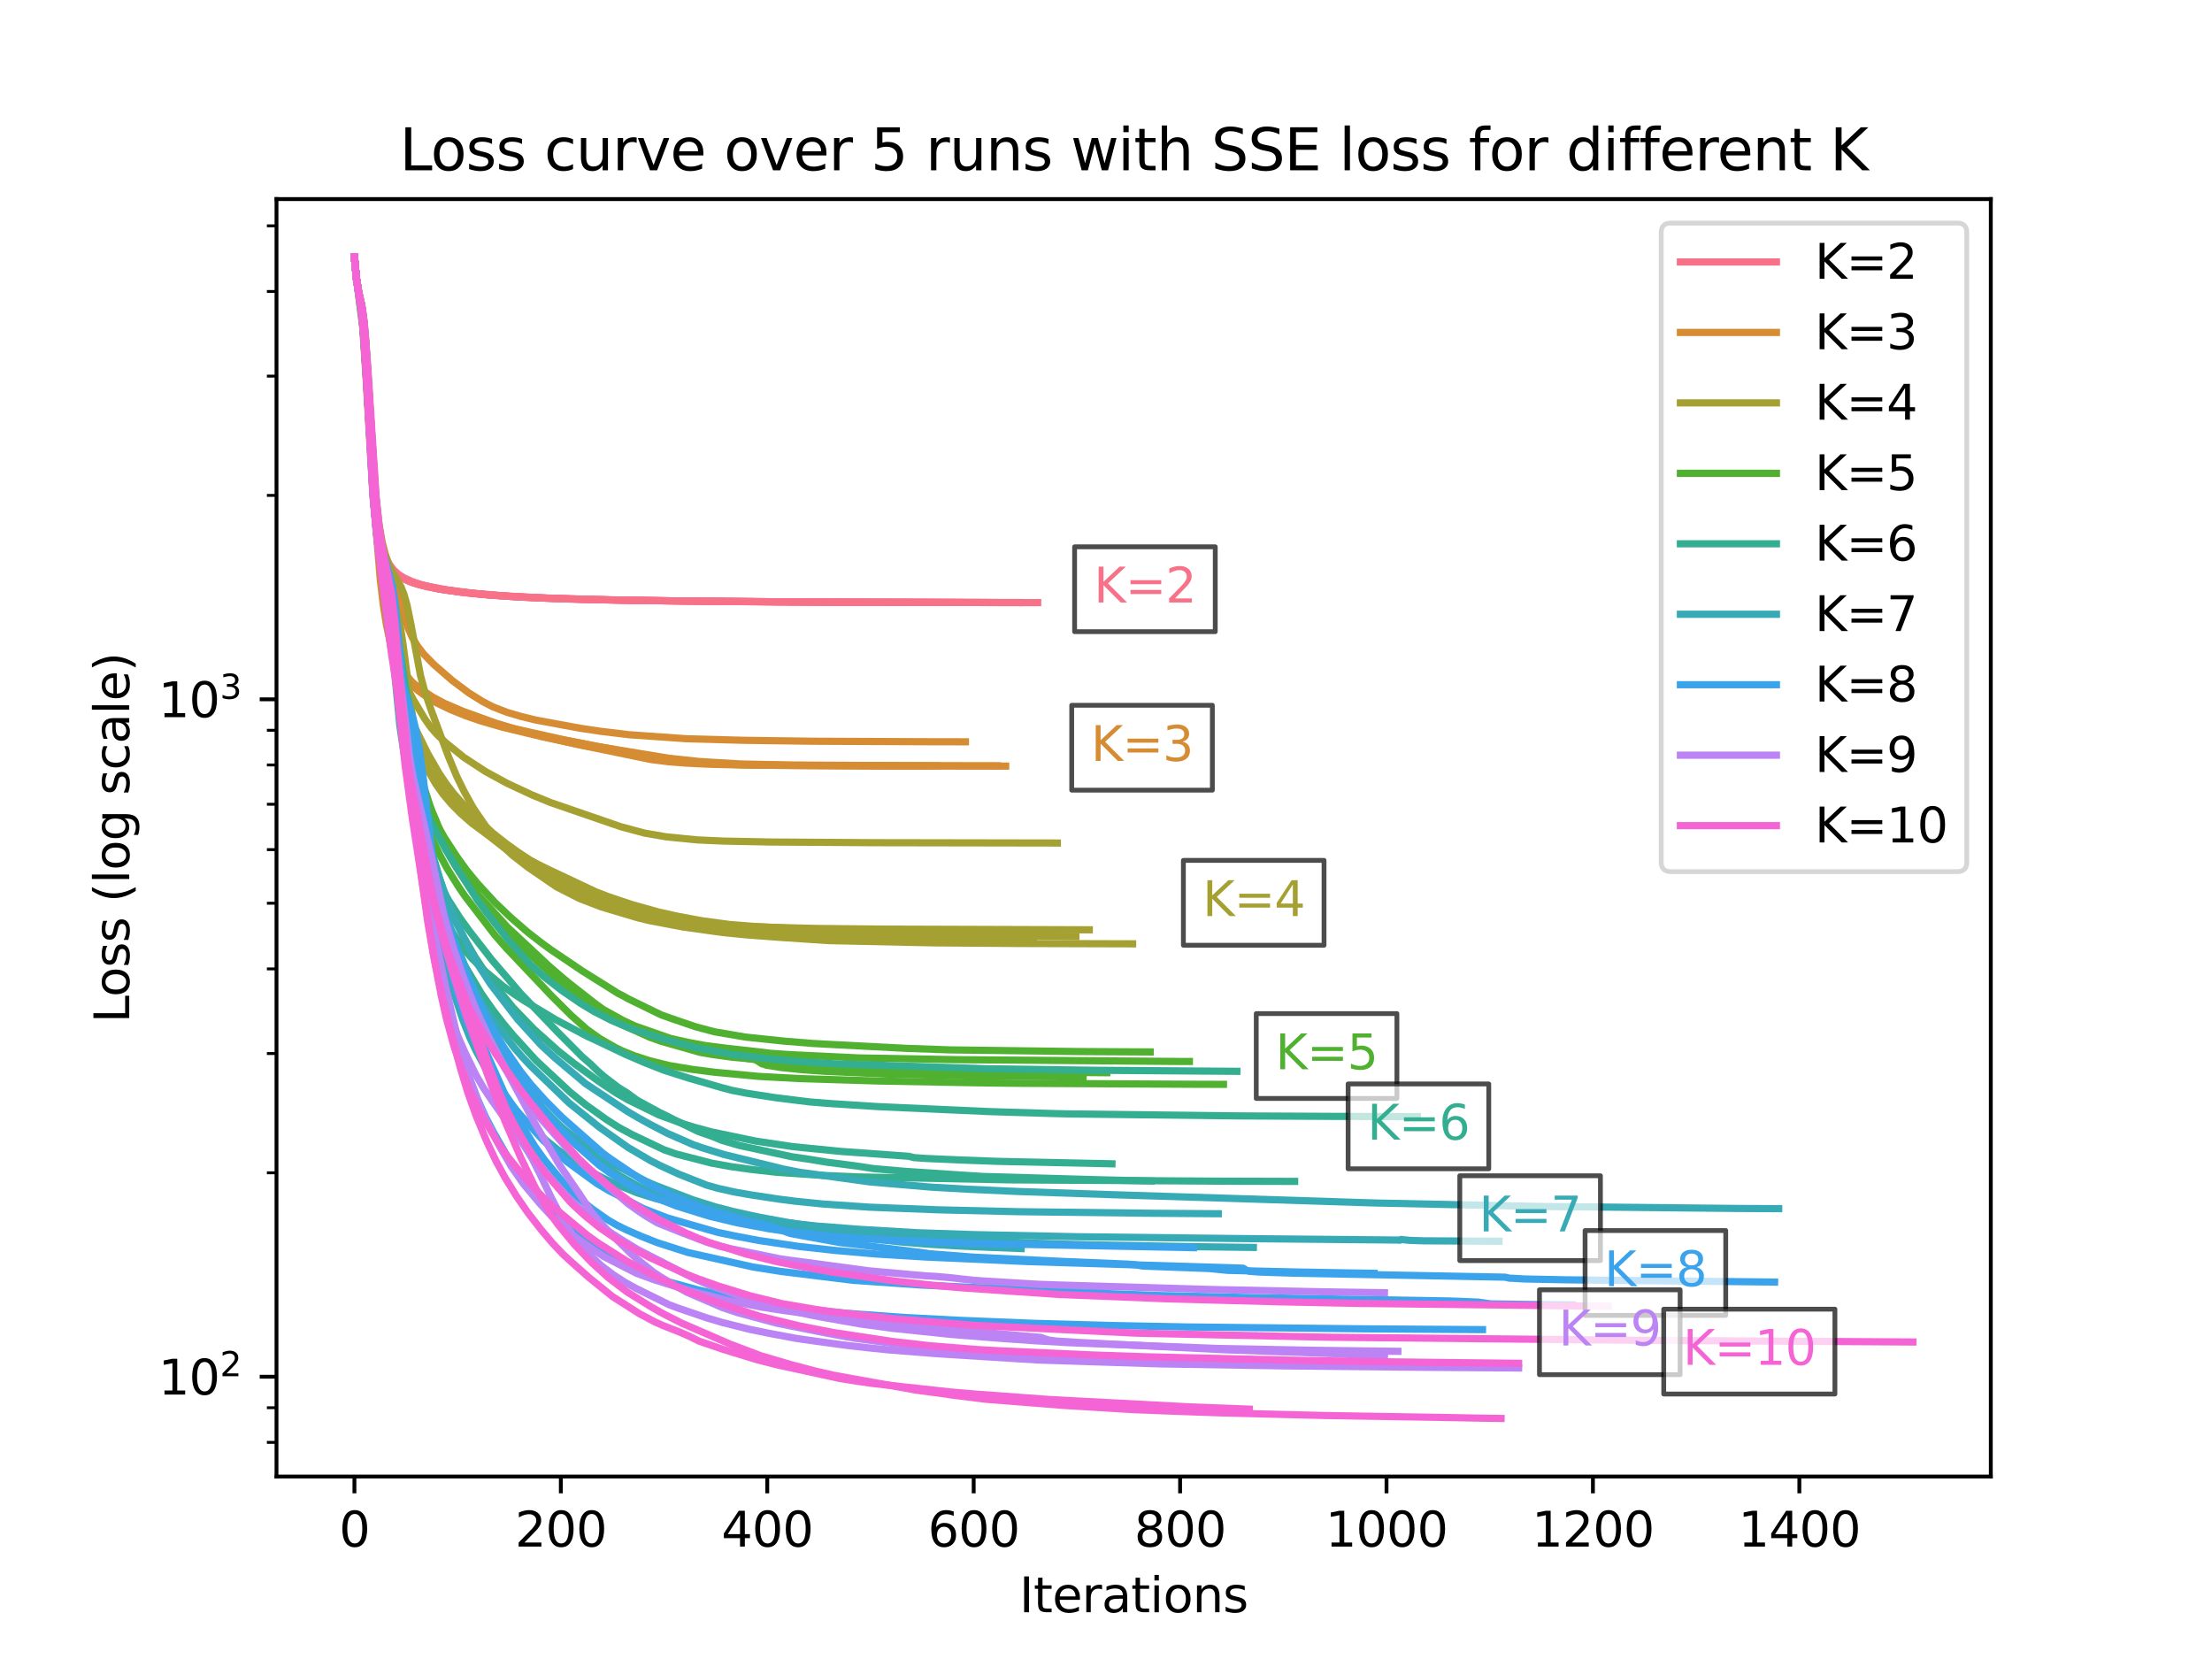 <?xml version="1.0" encoding="utf-8" standalone="no"?>
<!DOCTYPE svg PUBLIC "-//W3C//DTD SVG 1.1//EN"
  "http://www.w3.org/Graphics/SVG/1.1/DTD/svg11.dtd">
<svg xmlns:xlink="http://www.w3.org/1999/xlink" width="460.8pt" height="345.6pt" viewBox="0 0 460.8 345.6" xmlns="http://www.w3.org/2000/svg" version="1.1">
 <defs>
  <style type="text/css">*{stroke-linejoin: round; stroke-linecap: butt}</style>
 </defs>
 <g id="figure_1">
  <g id="patch_1">
   <path d="M 0 345.6 
L 460.8 345.6 
L 460.8 0 
L 0 0 
z
" style="fill: #ffffff"/>
  </g>
  <g id="axes_1">
   <g id="patch_2">
    <path d="M 57.6 307.584 
L 414.72 307.584 
L 414.72 41.472 
L 57.6 41.472 
z
" style="fill: #ffffff"/>
   </g>
   <g id="matplotlib.axis_1">
    <g id="xtick_1">
     <g id="line2d_1">
      <defs>
       <path id="m4d75b87f8d" d="M 0 0 
L 0 3.5 
" style="stroke: #000000; stroke-width: 0.8"/>
      </defs>
      <g>
       <use xlink:href="#m4d75b87f8d" x="73.833" y="307.584" style="stroke: #000000; stroke-width: 0.8"/>
      </g>
     </g>
     <g id="text_1">
      <!-- 0 -->
      <g transform="translate(70.651 322.182) scale(0.1 -0.1)">
       <defs>
        <path id="DejaVuSans-30" d="M 2034 4250 
Q 1547 4250 1301 3770 
Q 1056 3291 1056 2328 
Q 1056 1369 1301 889 
Q 1547 409 2034 409 
Q 2525 409 2770 889 
Q 3016 1369 3016 2328 
Q 3016 3291 2770 3770 
Q 2525 4250 2034 4250 
z
M 2034 4750 
Q 2819 4750 3233 4129 
Q 3647 3509 3647 2328 
Q 3647 1150 3233 529 
Q 2819 -91 2034 -91 
Q 1250 -91 836 529 
Q 422 1150 422 2328 
Q 422 3509 836 4129 
Q 1250 4750 2034 4750 
z
" transform="scale(0.016)"/>
       </defs>
       <use xlink:href="#DejaVuSans-30"/>
      </g>
     </g>
    </g>
    <g id="xtick_2">
     <g id="line2d_2">
      <g>
       <use xlink:href="#m4d75b87f8d" x="116.833" y="307.584" style="stroke: #000000; stroke-width: 0.8"/>
      </g>
     </g>
     <g id="text_2">
      <!-- 200 -->
      <g transform="translate(107.29 322.182) scale(0.1 -0.1)">
       <defs>
        <path id="DejaVuSans-32" d="M 1228 531 
L 3431 531 
L 3431 0 
L 469 0 
L 469 531 
Q 828 903 1448 1529 
Q 2069 2156 2228 2338 
Q 2531 2678 2651 2914 
Q 2772 3150 2772 3378 
Q 2772 3750 2511 3984 
Q 2250 4219 1831 4219 
Q 1534 4219 1204 4116 
Q 875 4013 500 3803 
L 500 4441 
Q 881 4594 1212 4672 
Q 1544 4750 1819 4750 
Q 2544 4750 2975 4387 
Q 3406 4025 3406 3419 
Q 3406 3131 3298 2873 
Q 3191 2616 2906 2266 
Q 2828 2175 2409 1742 
Q 1991 1309 1228 531 
z
" transform="scale(0.016)"/>
       </defs>
       <use xlink:href="#DejaVuSans-32"/>
       <use xlink:href="#DejaVuSans-30" x="63.623"/>
       <use xlink:href="#DejaVuSans-30" x="127.246"/>
      </g>
     </g>
    </g>
    <g id="xtick_3">
     <g id="line2d_3">
      <g>
       <use xlink:href="#m4d75b87f8d" x="159.834" y="307.584" style="stroke: #000000; stroke-width: 0.8"/>
      </g>
     </g>
     <g id="text_3">
      <!-- 400 -->
      <g transform="translate(150.29 322.182) scale(0.1 -0.1)">
       <defs>
        <path id="DejaVuSans-34" d="M 2419 4116 
L 825 1625 
L 2419 1625 
L 2419 4116 
z
M 2253 4666 
L 3047 4666 
L 3047 1625 
L 3713 1625 
L 3713 1100 
L 3047 1100 
L 3047 0 
L 2419 0 
L 2419 1100 
L 313 1100 
L 313 1709 
L 2253 4666 
z
" transform="scale(0.016)"/>
       </defs>
       <use xlink:href="#DejaVuSans-34"/>
       <use xlink:href="#DejaVuSans-30" x="63.623"/>
       <use xlink:href="#DejaVuSans-30" x="127.246"/>
      </g>
     </g>
    </g>
    <g id="xtick_4">
     <g id="line2d_4">
      <g>
       <use xlink:href="#m4d75b87f8d" x="202.835" y="307.584" style="stroke: #000000; stroke-width: 0.8"/>
      </g>
     </g>
     <g id="text_4">
      <!-- 600 -->
      <g transform="translate(193.291 322.182) scale(0.1 -0.1)">
       <defs>
        <path id="DejaVuSans-36" d="M 2113 2584 
Q 1688 2584 1439 2293 
Q 1191 2003 1191 1497 
Q 1191 994 1439 701 
Q 1688 409 2113 409 
Q 2538 409 2786 701 
Q 3034 994 3034 1497 
Q 3034 2003 2786 2293 
Q 2538 2584 2113 2584 
z
M 3366 4563 
L 3366 3988 
Q 3128 4100 2886 4159 
Q 2644 4219 2406 4219 
Q 1781 4219 1451 3797 
Q 1122 3375 1075 2522 
Q 1259 2794 1537 2939 
Q 1816 3084 2150 3084 
Q 2853 3084 3261 2657 
Q 3669 2231 3669 1497 
Q 3669 778 3244 343 
Q 2819 -91 2113 -91 
Q 1303 -91 875 529 
Q 447 1150 447 2328 
Q 447 3434 972 4092 
Q 1497 4750 2381 4750 
Q 2619 4750 2861 4703 
Q 3103 4656 3366 4563 
z
" transform="scale(0.016)"/>
       </defs>
       <use xlink:href="#DejaVuSans-36"/>
       <use xlink:href="#DejaVuSans-30" x="63.623"/>
       <use xlink:href="#DejaVuSans-30" x="127.246"/>
      </g>
     </g>
    </g>
    <g id="xtick_5">
     <g id="line2d_5">
      <g>
       <use xlink:href="#m4d75b87f8d" x="245.835" y="307.584" style="stroke: #000000; stroke-width: 0.8"/>
      </g>
     </g>
     <g id="text_5">
      <!-- 800 -->
      <g transform="translate(236.291 322.182) scale(0.1 -0.1)">
       <defs>
        <path id="DejaVuSans-38" d="M 2034 2216 
Q 1584 2216 1326 1975 
Q 1069 1734 1069 1313 
Q 1069 891 1326 650 
Q 1584 409 2034 409 
Q 2484 409 2743 651 
Q 3003 894 3003 1313 
Q 3003 1734 2745 1975 
Q 2488 2216 2034 2216 
z
M 1403 2484 
Q 997 2584 770 2862 
Q 544 3141 544 3541 
Q 544 4100 942 4425 
Q 1341 4750 2034 4750 
Q 2731 4750 3128 4425 
Q 3525 4100 3525 3541 
Q 3525 3141 3298 2862 
Q 3072 2584 2669 2484 
Q 3125 2378 3379 2068 
Q 3634 1759 3634 1313 
Q 3634 634 3220 271 
Q 2806 -91 2034 -91 
Q 1263 -91 848 271 
Q 434 634 434 1313 
Q 434 1759 690 2068 
Q 947 2378 1403 2484 
z
M 1172 3481 
Q 1172 3119 1398 2916 
Q 1625 2713 2034 2713 
Q 2441 2713 2670 2916 
Q 2900 3119 2900 3481 
Q 2900 3844 2670 4047 
Q 2441 4250 2034 4250 
Q 1625 4250 1398 4047 
Q 1172 3844 1172 3481 
z
" transform="scale(0.016)"/>
       </defs>
       <use xlink:href="#DejaVuSans-38"/>
       <use xlink:href="#DejaVuSans-30" x="63.623"/>
       <use xlink:href="#DejaVuSans-30" x="127.246"/>
      </g>
     </g>
    </g>
    <g id="xtick_6">
     <g id="line2d_6">
      <g>
       <use xlink:href="#m4d75b87f8d" x="288.836" y="307.584" style="stroke: #000000; stroke-width: 0.8"/>
      </g>
     </g>
     <g id="text_6">
      <!-- 1000 -->
      <g transform="translate(276.111 322.182) scale(0.1 -0.1)">
       <defs>
        <path id="DejaVuSans-31" d="M 794 531 
L 1825 531 
L 1825 4091 
L 703 3866 
L 703 4441 
L 1819 4666 
L 2450 4666 
L 2450 531 
L 3481 531 
L 3481 0 
L 794 0 
L 794 531 
z
" transform="scale(0.016)"/>
       </defs>
       <use xlink:href="#DejaVuSans-31"/>
       <use xlink:href="#DejaVuSans-30" x="63.623"/>
       <use xlink:href="#DejaVuSans-30" x="127.246"/>
       <use xlink:href="#DejaVuSans-30" x="190.869"/>
      </g>
     </g>
    </g>
    <g id="xtick_7">
     <g id="line2d_7">
      <g>
       <use xlink:href="#m4d75b87f8d" x="331.836" y="307.584" style="stroke: #000000; stroke-width: 0.8"/>
      </g>
     </g>
     <g id="text_7">
      <!-- 1200 -->
      <g transform="translate(319.111 322.182) scale(0.1 -0.1)">
       <use xlink:href="#DejaVuSans-31"/>
       <use xlink:href="#DejaVuSans-32" x="63.623"/>
       <use xlink:href="#DejaVuSans-30" x="127.246"/>
       <use xlink:href="#DejaVuSans-30" x="190.869"/>
      </g>
     </g>
    </g>
    <g id="xtick_8">
     <g id="line2d_8">
      <g>
       <use xlink:href="#m4d75b87f8d" x="374.837" y="307.584" style="stroke: #000000; stroke-width: 0.8"/>
      </g>
     </g>
     <g id="text_8">
      <!-- 1400 -->
      <g transform="translate(362.112 322.182) scale(0.1 -0.1)">
       <use xlink:href="#DejaVuSans-31"/>
       <use xlink:href="#DejaVuSans-34" x="63.623"/>
       <use xlink:href="#DejaVuSans-30" x="127.246"/>
       <use xlink:href="#DejaVuSans-30" x="190.869"/>
      </g>
     </g>
    </g>
    <g id="text_9">
     <!-- Iterations -->
     <g transform="translate(212.347 335.861) scale(0.1 -0.1)">
      <defs>
       <path id="DejaVuSans-49" d="M 628 4666 
L 1259 4666 
L 1259 0 
L 628 0 
L 628 4666 
z
" transform="scale(0.016)"/>
       <path id="DejaVuSans-74" d="M 1172 4494 
L 1172 3500 
L 2356 3500 
L 2356 3053 
L 1172 3053 
L 1172 1153 
Q 1172 725 1289 603 
Q 1406 481 1766 481 
L 2356 481 
L 2356 0 
L 1766 0 
Q 1100 0 847 248 
Q 594 497 594 1153 
L 594 3053 
L 172 3053 
L 172 3500 
L 594 3500 
L 594 4494 
L 1172 4494 
z
" transform="scale(0.016)"/>
       <path id="DejaVuSans-65" d="M 3597 1894 
L 3597 1613 
L 953 1613 
Q 991 1019 1311 708 
Q 1631 397 2203 397 
Q 2534 397 2845 478 
Q 3156 559 3463 722 
L 3463 178 
Q 3153 47 2828 -22 
Q 2503 -91 2169 -91 
Q 1331 -91 842 396 
Q 353 884 353 1716 
Q 353 2575 817 3079 
Q 1281 3584 2069 3584 
Q 2775 3584 3186 3129 
Q 3597 2675 3597 1894 
z
M 3022 2063 
Q 3016 2534 2758 2815 
Q 2500 3097 2075 3097 
Q 1594 3097 1305 2825 
Q 1016 2553 972 2059 
L 3022 2063 
z
" transform="scale(0.016)"/>
       <path id="DejaVuSans-72" d="M 2631 2963 
Q 2534 3019 2420 3045 
Q 2306 3072 2169 3072 
Q 1681 3072 1420 2755 
Q 1159 2438 1159 1844 
L 1159 0 
L 581 0 
L 581 3500 
L 1159 3500 
L 1159 2956 
Q 1341 3275 1631 3429 
Q 1922 3584 2338 3584 
Q 2397 3584 2469 3576 
Q 2541 3569 2628 3553 
L 2631 2963 
z
" transform="scale(0.016)"/>
       <path id="DejaVuSans-61" d="M 2194 1759 
Q 1497 1759 1228 1600 
Q 959 1441 959 1056 
Q 959 750 1161 570 
Q 1363 391 1709 391 
Q 2188 391 2477 730 
Q 2766 1069 2766 1631 
L 2766 1759 
L 2194 1759 
z
M 3341 1997 
L 3341 0 
L 2766 0 
L 2766 531 
Q 2569 213 2275 61 
Q 1981 -91 1556 -91 
Q 1019 -91 701 211 
Q 384 513 384 1019 
Q 384 1609 779 1909 
Q 1175 2209 1959 2209 
L 2766 2209 
L 2766 2266 
Q 2766 2663 2505 2880 
Q 2244 3097 1772 3097 
Q 1472 3097 1187 3025 
Q 903 2953 641 2809 
L 641 3341 
Q 956 3463 1253 3523 
Q 1550 3584 1831 3584 
Q 2591 3584 2966 3190 
Q 3341 2797 3341 1997 
z
" transform="scale(0.016)"/>
       <path id="DejaVuSans-69" d="M 603 3500 
L 1178 3500 
L 1178 0 
L 603 0 
L 603 3500 
z
M 603 4863 
L 1178 4863 
L 1178 4134 
L 603 4134 
L 603 4863 
z
" transform="scale(0.016)"/>
       <path id="DejaVuSans-6f" d="M 1959 3097 
Q 1497 3097 1228 2736 
Q 959 2375 959 1747 
Q 959 1119 1226 758 
Q 1494 397 1959 397 
Q 2419 397 2687 759 
Q 2956 1122 2956 1747 
Q 2956 2369 2687 2733 
Q 2419 3097 1959 3097 
z
M 1959 3584 
Q 2709 3584 3137 3096 
Q 3566 2609 3566 1747 
Q 3566 888 3137 398 
Q 2709 -91 1959 -91 
Q 1206 -91 779 398 
Q 353 888 353 1747 
Q 353 2609 779 3096 
Q 1206 3584 1959 3584 
z
" transform="scale(0.016)"/>
       <path id="DejaVuSans-6e" d="M 3513 2113 
L 3513 0 
L 2938 0 
L 2938 2094 
Q 2938 2591 2744 2837 
Q 2550 3084 2163 3084 
Q 1697 3084 1428 2787 
Q 1159 2491 1159 1978 
L 1159 0 
L 581 0 
L 581 3500 
L 1159 3500 
L 1159 2956 
Q 1366 3272 1645 3428 
Q 1925 3584 2291 3584 
Q 2894 3584 3203 3211 
Q 3513 2838 3513 2113 
z
" transform="scale(0.016)"/>
       <path id="DejaVuSans-73" d="M 2834 3397 
L 2834 2853 
Q 2591 2978 2328 3040 
Q 2066 3103 1784 3103 
Q 1356 3103 1142 2972 
Q 928 2841 928 2578 
Q 928 2378 1081 2264 
Q 1234 2150 1697 2047 
L 1894 2003 
Q 2506 1872 2764 1633 
Q 3022 1394 3022 966 
Q 3022 478 2636 193 
Q 2250 -91 1575 -91 
Q 1294 -91 989 -36 
Q 684 19 347 128 
L 347 722 
Q 666 556 975 473 
Q 1284 391 1588 391 
Q 1994 391 2212 530 
Q 2431 669 2431 922 
Q 2431 1156 2273 1281 
Q 2116 1406 1581 1522 
L 1381 1569 
Q 847 1681 609 1914 
Q 372 2147 372 2553 
Q 372 3047 722 3315 
Q 1072 3584 1716 3584 
Q 2034 3584 2315 3537 
Q 2597 3491 2834 3397 
z
" transform="scale(0.016)"/>
      </defs>
      <use xlink:href="#DejaVuSans-49"/>
      <use xlink:href="#DejaVuSans-74" x="29.492"/>
      <use xlink:href="#DejaVuSans-65" x="68.701"/>
      <use xlink:href="#DejaVuSans-72" x="130.225"/>
      <use xlink:href="#DejaVuSans-61" x="171.338"/>
      <use xlink:href="#DejaVuSans-74" x="232.617"/>
      <use xlink:href="#DejaVuSans-69" x="271.826"/>
      <use xlink:href="#DejaVuSans-6f" x="299.609"/>
      <use xlink:href="#DejaVuSans-6e" x="360.791"/>
      <use xlink:href="#DejaVuSans-73" x="424.17"/>
     </g>
    </g>
   </g>
   <g id="matplotlib.axis_2">
    <g id="ytick_1">
     <g id="line2d_9">
      <defs>
       <path id="med2318c661" d="M 0 0 
L -3.5 0 
" style="stroke: #000000; stroke-width: 0.8"/>
      </defs>
      <g>
       <use xlink:href="#med2318c661" x="57.6" y="286.796" style="stroke: #000000; stroke-width: 0.8"/>
      </g>
     </g>
     <g id="text_10">
      <!-- $\mathdefault{10^{2}}$ -->
      <g transform="translate(33 290.595) scale(0.1 -0.1)">
       <use xlink:href="#DejaVuSans-31" transform="translate(0 0.766)"/>
       <use xlink:href="#DejaVuSans-30" transform="translate(63.623 0.766)"/>
       <use xlink:href="#DejaVuSans-32" transform="translate(128.203 39.047) scale(0.7)"/>
      </g>
     </g>
    </g>
    <g id="ytick_2">
     <g id="line2d_10">
      <g>
       <use xlink:href="#med2318c661" x="57.6" y="145.68" style="stroke: #000000; stroke-width: 0.8"/>
      </g>
     </g>
     <g id="text_11">
      <!-- $\mathdefault{10^{3}}$ -->
      <g transform="translate(33 149.479) scale(0.1 -0.1)">
       <defs>
        <path id="DejaVuSans-33" d="M 2597 2516 
Q 3050 2419 3304 2112 
Q 3559 1806 3559 1356 
Q 3559 666 3084 287 
Q 2609 -91 1734 -91 
Q 1441 -91 1130 -33 
Q 819 25 488 141 
L 488 750 
Q 750 597 1062 519 
Q 1375 441 1716 441 
Q 2309 441 2620 675 
Q 2931 909 2931 1356 
Q 2931 1769 2642 2001 
Q 2353 2234 1838 2234 
L 1294 2234 
L 1294 2753 
L 1863 2753 
Q 2328 2753 2575 2939 
Q 2822 3125 2822 3475 
Q 2822 3834 2567 4026 
Q 2313 4219 1838 4219 
Q 1578 4219 1281 4162 
Q 984 4106 628 3988 
L 628 4550 
Q 988 4650 1302 4700 
Q 1616 4750 1894 4750 
Q 2613 4750 3031 4423 
Q 3450 4097 3450 3541 
Q 3450 3153 3228 2886 
Q 3006 2619 2597 2516 
z
" transform="scale(0.016)"/>
       </defs>
       <use xlink:href="#DejaVuSans-31" transform="translate(0 0.766)"/>
       <use xlink:href="#DejaVuSans-30" transform="translate(63.623 0.766)"/>
       <use xlink:href="#DejaVuSans-33" transform="translate(128.203 39.047) scale(0.7)"/>
      </g>
     </g>
    </g>
    <g id="ytick_3">
     <g id="line2d_11">
      <defs>
       <path id="m0796516d2b" d="M 0 0 
L -2 0 
" style="stroke: #000000; stroke-width: 0.6"/>
      </defs>
      <g>
       <use xlink:href="#m0796516d2b" x="57.6" y="300.472" style="stroke: #000000; stroke-width: 0.6"/>
      </g>
     </g>
    </g>
    <g id="ytick_4">
     <g id="line2d_12">
      <g>
       <use xlink:href="#m0796516d2b" x="57.6" y="293.253" style="stroke: #000000; stroke-width: 0.6"/>
      </g>
     </g>
    </g>
    <g id="ytick_5">
     <g id="line2d_13">
      <g>
       <use xlink:href="#m0796516d2b" x="57.6" y="244.316" style="stroke: #000000; stroke-width: 0.6"/>
      </g>
     </g>
    </g>
    <g id="ytick_6">
     <g id="line2d_14">
      <g>
       <use xlink:href="#m0796516d2b" x="57.6" y="219.466" style="stroke: #000000; stroke-width: 0.6"/>
      </g>
     </g>
    </g>
    <g id="ytick_7">
     <g id="line2d_15">
      <g>
       <use xlink:href="#m0796516d2b" x="57.6" y="201.836" style="stroke: #000000; stroke-width: 0.6"/>
      </g>
     </g>
    </g>
    <g id="ytick_8">
     <g id="line2d_16">
      <g>
       <use xlink:href="#m0796516d2b" x="57.6" y="188.16" style="stroke: #000000; stroke-width: 0.6"/>
      </g>
     </g>
    </g>
    <g id="ytick_9">
     <g id="line2d_17">
      <g>
       <use xlink:href="#m0796516d2b" x="57.6" y="176.986" style="stroke: #000000; stroke-width: 0.6"/>
      </g>
     </g>
    </g>
    <g id="ytick_10">
     <g id="line2d_18">
      <g>
       <use xlink:href="#m0796516d2b" x="57.6" y="167.539" style="stroke: #000000; stroke-width: 0.6"/>
      </g>
     </g>
    </g>
    <g id="ytick_11">
     <g id="line2d_19">
      <g>
       <use xlink:href="#m0796516d2b" x="57.6" y="159.355" style="stroke: #000000; stroke-width: 0.6"/>
      </g>
     </g>
    </g>
    <g id="ytick_12">
     <g id="line2d_20">
      <g>
       <use xlink:href="#m0796516d2b" x="57.6" y="152.137" style="stroke: #000000; stroke-width: 0.6"/>
      </g>
     </g>
    </g>
    <g id="ytick_13">
     <g id="line2d_21">
      <g>
       <use xlink:href="#m0796516d2b" x="57.6" y="103.199" style="stroke: #000000; stroke-width: 0.6"/>
      </g>
     </g>
    </g>
    <g id="ytick_14">
     <g id="line2d_22">
      <g>
       <use xlink:href="#m0796516d2b" x="57.6" y="78.35" style="stroke: #000000; stroke-width: 0.6"/>
      </g>
     </g>
    </g>
    <g id="ytick_15">
     <g id="line2d_23">
      <g>
       <use xlink:href="#m0796516d2b" x="57.6" y="60.719" style="stroke: #000000; stroke-width: 0.6"/>
      </g>
     </g>
    </g>
    <g id="ytick_16">
     <g id="line2d_24">
      <g>
       <use xlink:href="#m0796516d2b" x="57.6" y="47.044" style="stroke: #000000; stroke-width: 0.6"/>
      </g>
     </g>
    </g>
    <g id="text_12">
     <!-- Loss (log scale) -->
     <g transform="translate(26.92 213.081) rotate(-90) scale(0.1 -0.1)">
      <defs>
       <path id="DejaVuSans-4c" d="M 628 4666 
L 1259 4666 
L 1259 531 
L 3531 531 
L 3531 0 
L 628 0 
L 628 4666 
z
" transform="scale(0.016)"/>
       <path id="DejaVuSans-20" transform="scale(0.016)"/>
       <path id="DejaVuSans-28" d="M 1984 4856 
Q 1566 4138 1362 3434 
Q 1159 2731 1159 2009 
Q 1159 1288 1364 580 
Q 1569 -128 1984 -844 
L 1484 -844 
Q 1016 -109 783 600 
Q 550 1309 550 2009 
Q 550 2706 781 3412 
Q 1013 4119 1484 4856 
L 1984 4856 
z
" transform="scale(0.016)"/>
       <path id="DejaVuSans-6c" d="M 603 4863 
L 1178 4863 
L 1178 0 
L 603 0 
L 603 4863 
z
" transform="scale(0.016)"/>
       <path id="DejaVuSans-67" d="M 2906 1791 
Q 2906 2416 2648 2759 
Q 2391 3103 1925 3103 
Q 1463 3103 1205 2759 
Q 947 2416 947 1791 
Q 947 1169 1205 825 
Q 1463 481 1925 481 
Q 2391 481 2648 825 
Q 2906 1169 2906 1791 
z
M 3481 434 
Q 3481 -459 3084 -895 
Q 2688 -1331 1869 -1331 
Q 1566 -1331 1297 -1286 
Q 1028 -1241 775 -1147 
L 775 -588 
Q 1028 -725 1275 -790 
Q 1522 -856 1778 -856 
Q 2344 -856 2625 -561 
Q 2906 -266 2906 331 
L 2906 616 
Q 2728 306 2450 153 
Q 2172 0 1784 0 
Q 1141 0 747 490 
Q 353 981 353 1791 
Q 353 2603 747 3093 
Q 1141 3584 1784 3584 
Q 2172 3584 2450 3431 
Q 2728 3278 2906 2969 
L 2906 3500 
L 3481 3500 
L 3481 434 
z
" transform="scale(0.016)"/>
       <path id="DejaVuSans-63" d="M 3122 3366 
L 3122 2828 
Q 2878 2963 2633 3030 
Q 2388 3097 2138 3097 
Q 1578 3097 1268 2742 
Q 959 2388 959 1747 
Q 959 1106 1268 751 
Q 1578 397 2138 397 
Q 2388 397 2633 464 
Q 2878 531 3122 666 
L 3122 134 
Q 2881 22 2623 -34 
Q 2366 -91 2075 -91 
Q 1284 -91 818 406 
Q 353 903 353 1747 
Q 353 2603 823 3093 
Q 1294 3584 2113 3584 
Q 2378 3584 2631 3529 
Q 2884 3475 3122 3366 
z
" transform="scale(0.016)"/>
       <path id="DejaVuSans-29" d="M 513 4856 
L 1013 4856 
Q 1481 4119 1714 3412 
Q 1947 2706 1947 2009 
Q 1947 1309 1714 600 
Q 1481 -109 1013 -844 
L 513 -844 
Q 928 -128 1133 580 
Q 1338 1288 1338 2009 
Q 1338 2731 1133 3434 
Q 928 4138 513 4856 
z
" transform="scale(0.016)"/>
      </defs>
      <use xlink:href="#DejaVuSans-4c"/>
      <use xlink:href="#DejaVuSans-6f" x="53.963"/>
      <use xlink:href="#DejaVuSans-73" x="115.145"/>
      <use xlink:href="#DejaVuSans-73" x="167.244"/>
      <use xlink:href="#DejaVuSans-20" x="219.344"/>
      <use xlink:href="#DejaVuSans-28" x="251.131"/>
      <use xlink:href="#DejaVuSans-6c" x="290.145"/>
      <use xlink:href="#DejaVuSans-6f" x="317.928"/>
      <use xlink:href="#DejaVuSans-67" x="379.109"/>
      <use xlink:href="#DejaVuSans-20" x="442.586"/>
      <use xlink:href="#DejaVuSans-73" x="474.373"/>
      <use xlink:href="#DejaVuSans-63" x="526.473"/>
      <use xlink:href="#DejaVuSans-61" x="581.453"/>
      <use xlink:href="#DejaVuSans-6c" x="642.732"/>
      <use xlink:href="#DejaVuSans-65" x="670.516"/>
      <use xlink:href="#DejaVuSans-29" x="732.039"/>
     </g>
    </g>
   </g>
   <g id="line2d_25">
    <path d="M 73.833 53.569 
L 74.263 58.109 
L 74.693 60.744 
L 75.338 63.719 
L 75.768 67.2 
L 76.198 72.493 
L 77.058 86.98 
L 77.918 100.883 
L 78.563 107.986 
L 79.208 112.446 
L 79.853 115.171 
L 80.498 116.882 
L 81.143 118.026 
L 82.003 119.044 
L 83.078 119.895 
L 84.583 120.751 
L 86.088 121.38 
L 88.238 122.006 
L 91.893 122.756 
L 95.548 123.288 
L 100.063 123.771 
L 106.083 124.23 
L 113.823 124.61 
L 124.788 124.933 
L 142.849 125.219 
L 168.219 125.407 
L 212.295 125.528 
L 212.295 125.528 
" clip-path="url(#pfcd8b29e23)" style="fill: none; stroke: #f77189; stroke-width: 1.5; stroke-linecap: square"/>
   </g>
   <g id="line2d_26">
    <path d="M 73.833 53.568 
L 74.263 58.12 
L 74.908 62.173 
L 75.338 65.252 
L 75.768 69.956 
L 76.413 80.038 
L 77.703 101.465 
L 78.348 108.285 
L 78.993 112.573 
L 79.638 115.219 
L 80.283 116.909 
L 80.928 118.031 
L 81.788 119.008 
L 82.863 119.822 
L 84.583 120.8 
L 86.088 121.41 
L 88.238 122.006 
L 91.463 122.691 
L 96.408 123.403 
L 101.568 123.922 
L 108.448 124.387 
L 118.338 124.788 
L 131.884 125.082 
L 156.824 125.35 
L 191.224 125.495 
L 200.039 125.513 
L 200.039 125.513 
" clip-path="url(#pfcd8b29e23)" style="fill: none; stroke: #f77189; stroke-width: 1.5; stroke-linecap: square"/>
   </g>
   <g id="line2d_27">
    <path d="M 73.833 53.569 
L 74.263 58.114 
L 74.693 60.764 
L 75.338 63.713 
L 75.768 67.042 
L 76.198 72.093 
L 77.058 86.049 
L 77.918 99.789 
L 78.563 106.983 
L 79.208 111.596 
L 79.853 114.497 
L 80.498 116.345 
L 81.143 117.59 
L 82.003 118.732 
L 83.078 119.704 
L 84.153 120.374 
L 85.873 121.158 
L 87.593 121.736 
L 89.528 122.198 
L 93.183 122.89 
L 98.558 123.575 
L 104.363 124.078 
L 112.103 124.51 
L 122.423 124.862 
L 137.259 125.138 
L 162.629 125.376 
L 206.06 125.517 
L 216.165 125.534 
L 216.165 125.534 
" clip-path="url(#pfcd8b29e23)" style="fill: none; stroke: #f77189; stroke-width: 1.5; stroke-linecap: square"/>
   </g>
   <g id="line2d_28">
    <path d="M 73.833 53.569 
L 74.263 58.121 
L 74.908 62.173 
L 75.338 65.223 
L 75.768 69.876 
L 76.413 79.857 
L 77.703 101.179 
L 78.348 108.029 
L 78.993 112.365 
L 79.638 115.054 
L 80.283 116.771 
L 80.928 117.922 
L 81.788 118.924 
L 82.863 119.756 
L 84.583 120.746 
L 86.088 121.373 
L 88.238 121.982 
L 91.463 122.673 
L 95.548 123.281 
L 101.568 123.913 
L 108.663 124.391 
L 117.048 124.742 
L 128.873 125.03 
L 151.234 125.309 
L 175.099 125.443 
L 175.099 125.443 
" clip-path="url(#pfcd8b29e23)" style="fill: none; stroke: #f77189; stroke-width: 1.5; stroke-linecap: square"/>
   </g>
   <g id="line2d_29">
    <path d="M 73.833 53.569 
L 74.263 58.113 
L 74.693 60.772 
L 75.338 63.969 
L 75.768 67.69 
L 76.413 76.607 
L 78.133 104.383 
L 78.778 110.298 
L 79.423 113.903 
L 80.068 116.111 
L 80.713 117.531 
L 81.358 118.49 
L 82.218 119.354 
L 83.508 120.248 
L 85.228 121.118 
L 86.948 121.708 
L 89.313 122.292 
L 92.538 122.893 
L 97.913 123.587 
L 104.363 124.13 
L 112.748 124.577 
L 123.498 124.912 
L 138.549 125.168 
L 167.574 125.405 
L 205.63 125.519 
L 205.63 125.519 
" clip-path="url(#pfcd8b29e23)" style="fill: none; stroke: #f77189; stroke-width: 1.5; stroke-linecap: square"/>
   </g>
   <g id="line2d_30">
    <path d="M 73.833 53.569 
L 74.263 58.118 
L 74.908 62.009 
L 75.338 64.822 
L 75.768 69.247 
L 76.413 79.245 
L 77.703 102.103 
L 78.348 109.696 
L 79.208 116.561 
L 81.573 131.966 
L 82.433 135.975 
L 83.078 138.122 
L 83.938 140.144 
L 84.798 141.548 
L 85.658 142.571 
L 86.948 143.752 
L 89.098 145.328 
L 90.818 146.358 
L 93.828 147.819 
L 97.053 149.121 
L 100.063 150.16 
L 104.578 151.473 
L 112.963 153.489 
L 121.563 155.319 
L 128.013 156.487 
L 140.484 158.472 
L 142.204 158.654 
L 152.954 159.276 
L 162.199 159.444 
L 186.709 159.567 
L 192.729 159.578 
L 192.729 159.578 
" clip-path="url(#pfcd8b29e23)" style="fill: none; stroke: #d58c32; stroke-width: 1.5; stroke-linecap: square"/>
   </g>
   <g id="line2d_31">
    <path d="M 73.833 53.568 
L 74.263 58.125 
L 75.553 68.152 
L 76.198 77.845 
L 77.703 103.501 
L 78.348 109.881 
L 78.993 113.987 
L 81.358 126.267 
L 82.648 134.134 
L 83.293 136.951 
L 83.938 138.965 
L 84.583 140.397 
L 85.443 141.725 
L 86.518 142.879 
L 88.238 144.31 
L 90.173 145.61 
L 92.538 146.849 
L 95.333 148.101 
L 98.558 149.305 
L 106.728 151.709 
L 117.478 154.11 
L 124.358 155.49 
L 139.409 157.969 
L 145.644 158.628 
L 154.244 159.146 
L 165.209 159.37 
L 186.494 159.491 
L 207.78 159.531 
L 207.78 159.531 
" clip-path="url(#pfcd8b29e23)" style="fill: none; stroke: #d58c32; stroke-width: 1.5; stroke-linecap: square"/>
   </g>
   <g id="line2d_32">
    <path d="M 73.833 53.569 
L 74.263 58.115 
L 74.693 60.83 
L 75.338 64.067 
L 75.768 67.504 
L 76.413 75.45 
L 78.348 103.816 
L 78.993 109.383 
L 79.638 113.035 
L 80.283 115.527 
L 81.573 119.285 
L 82.648 122.713 
L 85.013 130.835 
L 85.873 132.78 
L 86.948 134.552 
L 88.238 136.232 
L 90.388 138.438 
L 94.258 141.796 
L 97.698 144.366 
L 100.493 146.115 
L 102.643 147.234 
L 105.653 148.401 
L 108.448 149.226 
L 111.673 150.014 
L 120.918 151.715 
L 125.003 152.327 
L 131.024 153.054 
L 143.064 153.897 
L 154.889 154.217 
L 169.509 154.414 
L 193.589 154.518 
L 201.115 154.531 
L 201.115 154.531 
" clip-path="url(#pfcd8b29e23)" style="fill: none; stroke: #d58c32; stroke-width: 1.5; stroke-linecap: square"/>
   </g>
   <g id="line2d_33">
    <path d="M 73.833 53.569 
L 74.263 58.115 
L 74.693 60.819 
L 75.338 64.301 
L 75.768 68.3 
L 76.413 77.741 
L 77.918 103.685 
L 78.563 110.599 
L 79.423 116.978 
L 82.003 133.606 
L 82.648 136.375 
L 83.293 138.414 
L 84.153 140.342 
L 85.013 141.675 
L 86.088 142.869 
L 87.593 144.131 
L 89.528 145.449 
L 91.033 146.294 
L 94.043 147.717 
L 98.988 149.561 
L 103.288 150.899 
L 107.803 152.047 
L 114.683 153.619 
L 132.529 157.025 
L 142.849 158.584 
L 146.719 158.914 
L 153.599 159.252 
L 163.919 159.443 
L 185.204 159.559 
L 209.5 159.593 
L 209.5 159.593 
" clip-path="url(#pfcd8b29e23)" style="fill: none; stroke: #d58c32; stroke-width: 1.5; stroke-linecap: square"/>
   </g>
   <g id="line2d_34">
    <path d="M 73.833 53.569 
L 74.263 58.111 
L 74.693 60.713 
L 75.338 63.396 
L 75.768 66.53 
L 76.198 71.56 
L 76.843 82.507 
L 78.348 110.232 
L 79.208 120.588 
L 79.853 126.113 
L 80.498 130.183 
L 81.143 133.173 
L 82.003 136.042 
L 82.863 138.107 
L 83.723 139.643 
L 84.583 140.756 
L 86.088 142.289 
L 87.593 143.519 
L 90.173 145.227 
L 92.538 146.494 
L 96.408 148.162 
L 103.503 150.723 
L 108.018 152.086 
L 113.823 153.604 
L 120.488 155.117 
L 135.539 158.213 
L 139.194 158.678 
L 143.064 158.979 
L 148.009 159.217 
L 156.179 159.39 
L 188.644 159.534 
L 195.094 159.54 
L 195.094 159.54 
" clip-path="url(#pfcd8b29e23)" style="fill: none; stroke: #d58c32; stroke-width: 1.5; stroke-linecap: square"/>
   </g>
   <g id="line2d_35">
    <path d="M 73.833 53.569 
L 74.263 58.111 
L 74.693 60.737 
L 75.338 63.426 
L 75.768 66.403 
L 76.198 71.068 
L 76.843 80.953 
L 78.348 105.739 
L 79.208 115.137 
L 80.068 121.908 
L 80.928 127.149 
L 85.013 148.257 
L 85.873 151.66 
L 86.948 154.909 
L 88.238 158.053 
L 89.528 160.604 
L 91.248 163.282 
L 92.753 165.363 
L 94.473 167.353 
L 98.558 171.436 
L 100.278 172.908 
L 105.653 177.102 
L 113.393 182.327 
L 116.833 184.309 
L 120.058 185.925 
L 123.928 187.653 
L 130.594 189.795 
L 137.259 191.245 
L 141.344 191.896 
L 148.439 192.59 
L 157.254 193.087 
L 170.154 193.415 
L 184.559 193.555 
L 226.055 193.692 
L 226.915 193.692 
L 226.915 193.692 
" clip-path="url(#pfcd8b29e23)" style="fill: none; stroke: #a4a031; stroke-width: 1.5; stroke-linecap: square"/>
   </g>
   <g id="line2d_36">
    <path d="M 73.833 53.569 
L 74.263 58.114 
L 74.693 60.774 
L 75.338 63.621 
L 75.768 66.681 
L 76.198 71.361 
L 76.843 81.104 
L 78.133 101.634 
L 78.778 108.344 
L 79.423 112.637 
L 80.068 115.343 
L 80.713 117.138 
L 81.573 118.829 
L 83.508 122.181 
L 84.153 123.795 
L 84.798 126.079 
L 85.658 130.325 
L 87.593 140.697 
L 88.453 143.92 
L 89.743 147.716 
L 93.398 157.539 
L 95.118 161.662 
L 96.623 164.751 
L 98.558 168.266 
L 99.633 169.85 
L 101.138 172.042 
L 102.213 173.478 
L 103.933 175.492 
L 106.728 178.132 
L 109.953 180.646 
L 115.973 184.765 
L 120.703 187.175 
L 125.218 188.915 
L 132.744 191.162 
L 135.324 191.791 
L 142.204 193.095 
L 150.589 194.267 
L 155.749 194.772 
L 163.059 195.312 
L 172.734 195.948 
L 194.449 196.412 
L 212.51 196.547 
L 235.945 196.617 
L 235.945 196.617 
" clip-path="url(#pfcd8b29e23)" style="fill: none; stroke: #a4a031; stroke-width: 1.5; stroke-linecap: square"/>
   </g>
   <g id="line2d_37">
    <path d="M 73.833 53.569 
L 74.263 58.12 
L 74.908 62.025 
L 75.338 64.804 
L 75.768 69.115 
L 76.413 78.983 
L 77.918 105.206 
L 78.563 111.948 
L 79.638 120.042 
L 81.573 133.281 
L 82.433 137.233 
L 83.293 139.991 
L 84.368 142.498 
L 86.088 145.72 
L 88.453 149.688 
L 89.743 151.532 
L 91.033 153.004 
L 92.968 154.813 
L 96.623 157.767 
L 101.138 160.721 
L 105.653 163.185 
L 110.813 165.592 
L 114.683 167.182 
L 129.304 172.214 
L 134.249 173.542 
L 138.764 174.323 
L 145.214 174.963 
L 150.589 175.207 
L 160.479 175.405 
L 182.194 175.549 
L 220.25 175.616 
L 220.25 175.616 
" clip-path="url(#pfcd8b29e23)" style="fill: none; stroke: #a4a031; stroke-width: 1.5; stroke-linecap: square"/>
   </g>
   <g id="line2d_38">
    <path d="M 73.833 53.569 
L 74.263 58.118 
L 74.908 61.994 
L 75.338 64.742 
L 75.768 69.042 
L 76.413 78.608 
L 77.918 103.225 
L 78.563 109.914 
L 79.208 114.375 
L 79.853 117.446 
L 80.713 120.492 
L 82.648 126.816 
L 83.293 129.823 
L 83.938 134.043 
L 86.303 152.023 
L 87.163 155.556 
L 88.023 158.086 
L 89.098 160.406 
L 90.818 163.361 
L 92.323 165.473 
L 94.043 167.506 
L 95.978 169.458 
L 98.343 171.536 
L 101.138 173.552 
L 104.578 175.817 
L 110.383 179.213 
L 113.823 180.925 
L 124.143 185.79 
L 126.723 186.787 
L 131.669 188.444 
L 137.259 190.006 
L 141.344 190.904 
L 146.289 191.819 
L 152.094 192.6 
L 156.824 192.97 
L 173.164 193.88 
L 180.689 194.179 
L 182.409 194.324 
L 195.524 194.573 
L 212.08 194.849 
L 213.37 194.969 
L 224.12 195.098 
L 224.12 195.098 
" clip-path="url(#pfcd8b29e23)" style="fill: none; stroke: #a4a031; stroke-width: 1.5; stroke-linecap: square"/>
   </g>
   <g id="line2d_39">
    <path d="M 73.833 53.569 
L 74.263 58.116 
L 74.693 60.813 
L 75.338 63.996 
L 75.768 67.473 
L 76.413 75.739 
L 78.563 109.109 
L 79.638 119.505 
L 81.143 131.901 
L 82.003 137.098 
L 83.078 141.878 
L 84.153 145.856 
L 85.013 148.361 
L 86.303 151.29 
L 89.098 156.964 
L 91.463 161.074 
L 92.968 163.294 
L 94.473 165.266 
L 97.053 168.189 
L 99.633 170.784 
L 102.643 173.524 
L 105.223 175.57 
L 107.803 177.439 
L 110.383 179.146 
L 115.758 182.395 
L 118.983 183.99 
L 126.293 187.271 
L 128.013 187.937 
L 130.594 188.802 
L 132.744 189.415 
L 137.259 190.556 
L 140.699 191.27 
L 143.924 191.978 
L 145.644 192.536 
L 154.244 193.792 
L 158.759 194.215 
L 175.099 195.039 
L 180.259 195.287 
L 181.549 195.44 
L 185.634 195.543 
L 210.36 195.837 
L 215.305 195.858 
L 215.305 195.858 
" clip-path="url(#pfcd8b29e23)" style="fill: none; stroke: #a4a031; stroke-width: 1.5; stroke-linecap: square"/>
   </g>
   <g id="line2d_40">
    <path d="M 73.833 53.569 
L 74.263 58.114 
L 74.693 60.807 
L 75.338 64.167 
L 75.768 68.028 
L 76.413 77.215 
L 78.133 106.091 
L 78.993 115.285 
L 80.498 128.284 
L 81.358 134.458 
L 82.218 139.11 
L 85.873 155.794 
L 86.948 159.686 
L 89.958 169.033 
L 91.248 172.518 
L 92.968 176.617 
L 94.473 179.462 
L 96.193 182.357 
L 97.913 184.924 
L 99.633 187.125 
L 103.288 191.547 
L 108.233 196.801 
L 115.328 203.387 
L 118.983 206.477 
L 123.283 209.675 
L 126.723 211.902 
L 129.304 213.345 
L 135.324 216.065 
L 137.689 216.909 
L 145.859 219.231 
L 148.439 219.678 
L 152.524 220.236 
L 156.609 220.61 
L 159.404 220.892 
L 160.264 221.201 
L 161.124 221.505 
L 163.489 221.809 
L 165.854 221.989 
L 171.874 222.317 
L 178.109 222.562 
L 187.569 222.972 
L 193.159 223.12 
L 230.14 223.465 
L 230.57 223.466 
L 230.57 223.466 
" clip-path="url(#pfcd8b29e23)" style="fill: none; stroke: #50b131; stroke-width: 1.5; stroke-linecap: square"/>
   </g>
   <g id="line2d_41">
    <path d="M 73.833 53.569 
L 74.263 58.121 
L 74.908 62.166 
L 75.338 65.258 
L 75.768 70.037 
L 76.413 80.384 
L 77.703 102.242 
L 78.348 109.09 
L 78.993 113.583 
L 80.928 124.281 
L 81.573 129.874 
L 83.723 150.213 
L 84.368 154.07 
L 85.013 156.82 
L 85.873 159.411 
L 87.163 162.432 
L 90.818 170.879 
L 92.323 174.703 
L 93.828 177.883 
L 95.333 180.379 
L 97.268 183.261 
L 99.848 186.675 
L 105.653 193.091 
L 114.253 201.142 
L 117.048 203.563 
L 118.553 204.805 
L 125.863 210.55 
L 128.228 212.141 
L 130.809 213.592 
L 136.184 216.101 
L 140.484 217.553 
L 143.924 218.474 
L 150.589 219.757 
L 157.254 220.718 
L 157.899 221.074 
L 158.759 221.634 
L 158.974 221.648 
L 159.619 221.9 
L 162.844 222.401 
L 167.144 222.846 
L 171.874 223.178 
L 184.774 223.758 
L 201.33 224.125 
L 225.625 224.354 
L 225.625 224.354 
" clip-path="url(#pfcd8b29e23)" style="fill: none; stroke: #50b131; stroke-width: 1.5; stroke-linecap: square"/>
   </g>
   <g id="line2d_42">
    <path d="M 73.833 53.569 
L 74.263 58.116 
L 74.693 60.838 
L 75.338 64.46 
L 75.768 68.638 
L 76.413 78.315 
L 77.918 103.824 
L 78.563 110.488 
L 79.208 115.004 
L 80.928 125.726 
L 82.433 136.03 
L 83.508 141.453 
L 85.443 150.835 
L 87.163 159.424 
L 88.453 164.673 
L 89.743 168.951 
L 91.033 172.451 
L 92.538 176.022 
L 93.828 178.607 
L 95.118 180.77 
L 97.268 183.885 
L 100.493 188.063 
L 102.858 190.814 
L 105.438 193.518 
L 111.458 199.389 
L 117.908 204.887 
L 125.648 210.279 
L 129.734 212.539 
L 132.314 213.747 
L 139.624 216.306 
L 141.559 216.75 
L 143.924 217.255 
L 146.934 217.808 
L 151.234 218.356 
L 155.749 218.859 
L 158.759 219.202 
L 160.479 219.417 
L 161.339 219.479 
L 164.564 219.698 
L 178.969 220.386 
L 199.609 220.751 
L 244.975 221.116 
L 247.77 221.126 
L 247.77 221.126 
" clip-path="url(#pfcd8b29e23)" style="fill: none; stroke: #50b131; stroke-width: 1.5; stroke-linecap: square"/>
   </g>
   <g id="line2d_43">
    <path d="M 73.833 53.569 
L 74.263 58.118 
L 74.908 61.995 
L 75.338 64.831 
L 75.768 69.342 
L 76.413 79.461 
L 77.703 102.024 
L 78.348 109.508 
L 79.208 116.247 
L 80.713 126.85 
L 82.863 142.913 
L 85.228 159.191 
L 86.088 163.117 
L 87.163 166.852 
L 88.668 171.328 
L 89.958 174.576 
L 91.678 178.205 
L 93.183 180.987 
L 95.548 184.762 
L 96.838 186.649 
L 103.073 194.775 
L 105.438 197.47 
L 114.898 207.456 
L 118.983 211.527 
L 122.208 214.397 
L 125.003 216.394 
L 128.228 218.238 
L 129.519 218.867 
L 132.099 219.92 
L 135.324 220.964 
L 139.409 221.971 
L 144.139 222.76 
L 148.869 223.366 
L 158.114 224.237 
L 166.499 224.683 
L 183.054 225.195 
L 204.34 225.582 
L 212.08 225.671 
L 247.985 225.869 
L 254.865 225.893 
L 254.865 225.893 
" clip-path="url(#pfcd8b29e23)" style="fill: none; stroke: #50b131; stroke-width: 1.5; stroke-linecap: square"/>
   </g>
   <g id="line2d_44">
    <path d="M 73.833 53.569 
L 74.263 58.114 
L 74.693 60.806 
L 75.338 64.061 
L 75.768 67.707 
L 76.413 76.25 
L 78.348 105.931 
L 78.993 111.473 
L 79.638 115.192 
L 81.143 122.933 
L 81.788 128.044 
L 82.863 139.225 
L 83.938 149.581 
L 84.583 154.052 
L 85.228 157.348 
L 86.088 160.514 
L 87.163 163.6 
L 88.453 166.647 
L 90.603 170.953 
L 92.538 174.406 
L 95.118 178.38 
L 97.268 181.361 
L 99.418 183.974 
L 103.073 187.97 
L 106.298 191.044 
L 109.953 194.214 
L 112.748 196.381 
L 114.683 197.796 
L 121.348 202.3 
L 128.013 206.469 
L 128.658 206.886 
L 129.734 207.432 
L 130.809 208.04 
L 137.689 211.396 
L 139.839 212.168 
L 144.999 213.923 
L 148.869 214.948 
L 155.319 216.045 
L 163.489 216.9 
L 167.789 217.242 
L 169.294 217.368 
L 174.454 217.649 
L 189.074 218.402 
L 197.889 218.71 
L 224.765 219.058 
L 239.6 219.139 
L 239.6 219.139 
" clip-path="url(#pfcd8b29e23)" style="fill: none; stroke: #50b131; stroke-width: 1.5; stroke-linecap: square"/>
   </g>
   <g id="line2d_45">
    <path d="M 73.833 53.569 
L 74.263 58.121 
L 74.908 62.04 
L 75.338 64.845 
L 75.768 69.259 
L 76.413 79.252 
L 77.703 101.889 
L 78.348 109.189 
L 78.993 114.075 
L 80.713 125.387 
L 81.788 135.377 
L 83.078 147.494 
L 83.938 153.546 
L 84.798 157.72 
L 85.873 161.553 
L 86.948 165.411 
L 87.808 169.316 
L 91.033 185.452 
L 92.538 190.858 
L 93.828 194.67 
L 95.548 198.729 
L 96.623 200.822 
L 100.278 206.979 
L 102.858 210.642 
L 105.008 213.404 
L 106.943 215.711 
L 111.673 220.903 
L 118.768 227.508 
L 121.993 230.12 
L 126.293 233.195 
L 128.873 234.841 
L 131.669 236.347 
L 138.334 239.524 
L 140.914 240.41 
L 148.224 242.298 
L 152.309 243.036 
L 156.394 243.6 
L 161.769 244.203 
L 171.229 244.855 
L 178.754 245.175 
L 210.36 245.787 
L 254.865 246.064 
L 269.7 246.105 
L 269.7 246.105 
" clip-path="url(#pfcd8b29e23)" style="fill: none; stroke: #34ae91; stroke-width: 1.5; stroke-linecap: square"/>
   </g>
   <g id="line2d_46">
    <path d="M 73.833 53.569 
L 74.263 58.118 
L 74.693 60.855 
L 75.338 64.539 
L 75.768 68.754 
L 76.413 78.577 
L 77.918 105.187 
L 78.563 112.407 
L 79.423 119.102 
L 81.573 132.884 
L 82.433 137.158 
L 83.078 139.464 
L 85.013 145.479 
L 85.658 149.355 
L 86.303 155.029 
L 88.023 172.114 
L 88.668 175.813 
L 89.528 179.022 
L 90.603 181.968 
L 91.893 184.67 
L 93.398 187.445 
L 95.763 191.153 
L 97.913 194.114 
L 102.428 199.92 
L 108.448 206.943 
L 116.188 215.021 
L 121.348 220.208 
L 123.068 221.701 
L 124.573 223.168 
L 125.863 224.288 
L 128.658 226.42 
L 129.519 226.984 
L 130.594 227.638 
L 131.669 228.432 
L 132.744 229.21 
L 137.474 231.783 
L 138.979 232.504 
L 140.269 233.175 
L 145.429 235.705 
L 148.439 236.752 
L 150.374 237.551 
L 152.954 238.31 
L 154.029 238.624 
L 164.994 240.976 
L 168.649 241.51 
L 172.304 242.113 
L 175.099 242.464 
L 178.539 242.918 
L 181.979 243.441 
L 183.699 243.591 
L 188.429 244.005 
L 201.33 244.857 
L 204.77 245.075 
L 228.205 245.744 
L 239.815 246.028 
L 239.815 246.028 
" clip-path="url(#pfcd8b29e23)" style="fill: none; stroke: #34ae91; stroke-width: 1.5; stroke-linecap: square"/>
   </g>
   <g id="line2d_47">
    <path d="M 73.833 53.569 
L 74.263 58.121 
L 74.908 62.154 
L 75.338 65.186 
L 75.768 69.834 
L 76.413 79.789 
L 77.703 100.965 
L 78.348 107.868 
L 78.993 112.409 
L 79.853 116.555 
L 80.713 120.739 
L 81.358 125.024 
L 82.433 134.162 
L 84.583 152.419 
L 85.443 158.272 
L 86.303 162.718 
L 88.023 170.039 
L 90.173 178.296 
L 91.678 183.417 
L 93.183 187.855 
L 94.688 191.474 
L 96.623 195.284 
L 98.988 199.395 
L 101.138 202.585 
L 103.503 205.772 
L 106.943 209.959 
L 111.243 214.412 
L 116.403 219.023 
L 119.628 221.565 
L 124.573 225.151 
L 126.078 226.184 
L 128.443 227.739 
L 130.809 229.104 
L 137.259 232.264 
L 142.419 234.141 
L 144.569 234.81 
L 148.224 235.795 
L 157.469 237.718 
L 165.209 238.874 
L 175.099 239.856 
L 189.289 240.873 
L 190.364 241.147 
L 192.729 241.32 
L 200.039 241.645 
L 207.995 241.936 
L 231.645 242.441 
L 231.645 242.441 
" clip-path="url(#pfcd8b29e23)" style="fill: none; stroke: #34ae91; stroke-width: 1.5; stroke-linecap: square"/>
   </g>
   <g id="line2d_48">
    <path d="M 73.833 53.569 
L 74.263 58.119 
L 74.908 62.034 
L 75.338 64.851 
L 75.768 69.271 
L 76.413 79.203 
L 77.703 101.718 
L 78.348 108.963 
L 78.993 113.512 
L 79.638 116.513 
L 80.928 121.716 
L 81.573 125.541 
L 82.433 132.663 
L 84.798 153.877 
L 85.658 159.464 
L 86.303 162.377 
L 87.163 165.146 
L 88.453 168.337 
L 90.173 171.983 
L 92.968 177.184 
L 95.333 181.038 
L 99.418 187.441 
L 101.353 190.069 
L 106.083 196.061 
L 110.383 200.823 
L 113.178 203.348 
L 117.048 206.351 
L 120.918 209.003 
L 123.713 210.69 
L 127.368 212.564 
L 131.884 214.455 
L 138.119 216.415 
L 144.784 218.224 
L 152.739 219.671 
L 160.264 220.598 
L 166.499 221.138 
L 173.809 221.609 
L 205.63 222.64 
L 227.775 222.954 
L 257.66 223.173 
L 257.66 223.173 
" clip-path="url(#pfcd8b29e23)" style="fill: none; stroke: #34ae91; stroke-width: 1.5; stroke-linecap: square"/>
   </g>
   <g id="line2d_49">
    <path d="M 73.833 53.569 
L 74.263 58.121 
L 75.553 67.581 
L 76.198 76.758 
L 77.703 101.652 
L 78.348 108.396 
L 78.993 112.763 
L 79.638 115.703 
L 81.143 121.802 
L 82.003 126.791 
L 84.798 145.459 
L 85.658 153.698 
L 87.163 168.78 
L 88.023 175.012 
L 88.883 179.638 
L 89.958 184.27 
L 91.033 187.762 
L 91.893 189.899 
L 93.398 192.803 
L 95.118 195.614 
L 96.623 197.655 
L 98.343 199.708 
L 100.708 202.031 
L 104.793 205.446 
L 106.943 206.97 
L 109.093 208.403 
L 115.758 212.411 
L 122.423 215.931 
L 124.143 216.717 
L 130.379 219.688 
L 134.464 221.438 
L 138.334 222.958 
L 143.494 224.6 
L 150.374 226.585 
L 152.524 227.15 
L 155.319 227.7 
L 161.554 228.669 
L 168.649 229.546 
L 172.734 229.876 
L 182.839 230.525 
L 206.275 231.571 
L 219.605 231.978 
L 223.045 232.053 
L 258.09 232.466 
L 277.871 232.56 
L 295.286 232.62 
L 295.286 232.62 
" clip-path="url(#pfcd8b29e23)" style="fill: none; stroke: #34ae91; stroke-width: 1.5; stroke-linecap: square"/>
   </g>
   <g id="line2d_50">
    <path d="M 73.833 53.569 
L 74.263 58.114 
L 74.693 60.753 
L 75.338 63.568 
L 75.768 66.695 
L 76.198 71.555 
L 76.843 81.717 
L 78.133 102.707 
L 78.778 109.395 
L 79.423 113.81 
L 81.573 125.727 
L 83.508 139.615 
L 84.798 147.609 
L 87.378 166.195 
L 88.668 172.143 
L 90.388 179.081 
L 91.678 183.276 
L 93.398 188.122 
L 95.118 192.213 
L 98.343 198.797 
L 99.633 201.047 
L 102.213 205.037 
L 107.803 212.314 
L 112.748 217.74 
L 115.543 220.323 
L 121.993 225.754 
L 130.594 231.463 
L 132.959 232.865 
L 135.539 234.28 
L 138.979 236.075 
L 144.354 238.433 
L 146.504 239.18 
L 150.804 240.504 
L 163.274 243.553 
L 166.499 244.189 
L 181.334 246.233 
L 194.019 247.306 
L 201.33 247.723 
L 212.08 248.211 
L 233.15 248.922 
L 259.165 249.731 
L 286.256 250.599 
L 320.656 251.328 
L 361.937 251.742 
L 370.537 251.785 
L 370.537 251.785 
" clip-path="url(#pfcd8b29e23)" style="fill: none; stroke: #37abb5; stroke-width: 1.5; stroke-linecap: square"/>
   </g>
   <g id="line2d_51">
    <path d="M 73.833 53.569 
L 74.263 58.116 
L 74.693 60.852 
L 75.338 64.459 
L 75.768 68.564 
L 76.413 78.028 
L 77.918 103.079 
L 78.563 109.73 
L 79.208 114.155 
L 81.358 126.389 
L 82.433 135.682 
L 84.798 156.37 
L 85.658 162.102 
L 87.378 171.028 
L 90.388 186.395 
L 91.678 191.387 
L 93.183 196.24 
L 94.688 200.322 
L 97.268 206.796 
L 99.203 210.916 
L 101.783 215.652 
L 103.503 218.391 
L 105.868 221.895 
L 108.233 225.193 
L 111.673 229.451 
L 116.188 234.061 
L 117.693 235.383 
L 121.133 238.019 
L 125.003 240.791 
L 128.013 242.577 
L 134.679 246.139 
L 136.614 246.976 
L 144.354 249.948 
L 149.084 251.427 
L 152.739 252.37 
L 156.179 253.132 
L 158.329 253.591 
L 163.919 254.621 
L 166.929 255.122 
L 177.249 256.388 
L 185.204 257.11 
L 195.094 257.702 
L 204.34 258.251 
L 207.135 258.418 
L 211.22 258.763 
L 214.23 258.924 
L 223.475 259.222 
L 226.485 259.302 
L 249.275 259.713 
L 261.1 259.862 
L 261.1 259.862 
" clip-path="url(#pfcd8b29e23)" style="fill: none; stroke: #37abb5; stroke-width: 1.5; stroke-linecap: square"/>
   </g>
   <g id="line2d_52">
    <path d="M 73.833 53.569 
L 74.263 58.118 
L 74.693 60.869 
L 75.338 64.633 
L 75.768 68.921 
L 76.413 78.673 
L 77.918 104.128 
L 78.563 111.188 
L 79.638 119.759 
L 82.218 138.316 
L 83.723 147.098 
L 84.583 153.787 
L 86.088 165.918 
L 86.948 171.177 
L 88.023 176.178 
L 89.743 183.785 
L 90.603 188.523 
L 92.323 198.35 
L 93.398 202.844 
L 94.903 207.957 
L 96.408 212.443 
L 97.913 216.214 
L 99.203 218.964 
L 101.138 222.525 
L 103.073 225.523 
L 105.438 228.79 
L 108.018 231.832 
L 109.953 233.968 
L 111.673 235.675 
L 113.823 237.585 
L 116.188 239.518 
L 120.918 242.789 
L 123.068 244.12 
L 127.583 246.389 
L 132.744 248.494 
L 136.614 249.7 
L 144.999 251.769 
L 151.234 252.992 
L 160.694 254.38 
L 170.154 255.408 
L 179.184 256.099 
L 191.009 256.796 
L 202.835 257.191 
L 224.765 257.638 
L 257.015 258 
L 291.201 258.325 
L 291.631 258.363 
L 291.846 258.201 
L 293.566 258.387 
L 296.576 258.486 
L 308.186 258.553 
L 312.271 258.571 
L 312.271 258.571 
" clip-path="url(#pfcd8b29e23)" style="fill: none; stroke: #37abb5; stroke-width: 1.5; stroke-linecap: square"/>
   </g>
   <g id="line2d_53">
    <path d="M 73.833 53.568 
L 74.263 58.117 
L 74.693 60.833 
L 75.338 64.409 
L 75.768 68.522 
L 76.413 78.05 
L 77.918 103.638 
L 78.563 110.611 
L 79.208 115.406 
L 80.713 125.174 
L 81.358 131.198 
L 83.293 151.216 
L 84.153 156.909 
L 85.013 161.199 
L 86.518 167.347 
L 91.248 185.177 
L 93.398 191.916 
L 95.333 197.388 
L 97.698 203.399 
L 100.708 210.133 
L 103.073 215.161 
L 106.083 220.761 
L 108.233 224.246 
L 109.738 226.515 
L 114.683 233.004 
L 117.478 236.006 
L 119.198 237.648 
L 123.283 241.044 
L 126.078 242.983 
L 129.089 244.909 
L 133.174 247.214 
L 136.184 248.639 
L 139.624 249.988 
L 145.214 251.954 
L 148.654 252.903 
L 158.544 255.039 
L 164.564 256.015 
L 174.239 257.252 
L 187.569 258.711 
L 192.944 259.161 
L 199.179 259.535 
L 206.06 259.837 
L 212.725 260.096 
L 212.725 260.096 
" clip-path="url(#pfcd8b29e23)" style="fill: none; stroke: #37abb5; stroke-width: 1.5; stroke-linecap: square"/>
   </g>
   <g id="line2d_54">
    <path d="M 73.833 53.569 
L 74.263 58.121 
L 74.908 62.114 
L 75.338 65.062 
L 75.768 69.623 
L 76.413 79.828 
L 77.703 102.722 
L 78.348 110.152 
L 79.208 116.896 
L 80.928 129.248 
L 82.218 138.314 
L 83.293 144.334 
L 84.583 150.291 
L 85.443 154.383 
L 86.088 158.373 
L 86.948 165.361 
L 88.238 175.996 
L 88.883 179.574 
L 89.958 184.057 
L 91.463 189.186 
L 93.183 194.39 
L 94.903 198.816 
L 96.193 201.517 
L 98.558 206.025 
L 100.493 209.26 
L 103.073 212.96 
L 107.158 218.3 
L 108.878 220.273 
L 110.598 222.097 
L 118.553 229.771 
L 124.788 234.769 
L 130.809 239.025 
L 135.539 241.798 
L 137.474 242.784 
L 141.344 244.569 
L 147.149 246.865 
L 149.514 247.542 
L 152.954 248.308 
L 156.394 248.912 
L 162.199 249.79 
L 165.854 250.256 
L 171.444 250.817 
L 181.119 251.475 
L 195.524 252.03 
L 212.08 252.416 
L 240.245 252.747 
L 253.79 252.842 
L 253.79 252.842 
" clip-path="url(#pfcd8b29e23)" style="fill: none; stroke: #37abb5; stroke-width: 1.5; stroke-linecap: square"/>
   </g>
   <g id="line2d_55">
    <path d="M 73.833 53.569 
L 74.263 58.117 
L 74.693 60.865 
L 75.338 64.584 
L 75.768 68.793 
L 76.413 78.272 
L 77.918 102.775 
L 78.563 109.508 
L 79.423 115.881 
L 80.498 123.718 
L 84.153 153.406 
L 85.013 158.703 
L 86.303 164.983 
L 89.958 181.643 
L 91.893 191.016 
L 93.183 195.962 
L 95.118 202.242 
L 97.698 209.896 
L 101.568 219.846 
L 105.868 229.499 
L 107.803 233.003 
L 111.458 238.869 
L 113.393 241.587 
L 117.908 247.04 
L 119.843 248.929 
L 121.348 250.227 
L 123.283 251.77 
L 126.508 254.06 
L 128.658 255.305 
L 130.594 256.245 
L 133.604 257.556 
L 136.829 258.836 
L 143.279 260.91 
L 156.824 263.937 
L 162.629 264.859 
L 177.679 266.708 
L 191.869 267.695 
L 202.405 268.179 
L 229.925 269.303 
L 231 269.49 
L 241.105 269.864 
L 261.1 270.315 
L 301.736 271.009 
L 304.746 271.117 
L 307.971 271.255 
L 310.551 271.618 
L 318.291 271.74 
L 324.741 271.817 
L 327.536 271.85 
L 327.536 271.85 
" clip-path="url(#pfcd8b29e23)" style="fill: none; stroke: #3ba3ec; stroke-width: 1.5; stroke-linecap: square"/>
   </g>
   <g id="line2d_56">
    <path d="M 73.833 53.569 
L 74.263 58.122 
L 74.908 62.139 
L 75.338 65.091 
L 75.768 69.623 
L 76.413 79.818 
L 77.703 102.989 
L 78.348 110.473 
L 79.208 117.266 
L 82.218 137.507 
L 86.948 161.338 
L 87.593 166.192 
L 88.453 174.682 
L 89.528 185.185 
L 90.173 189.403 
L 90.818 192.271 
L 91.678 195.048 
L 94.043 201.591 
L 95.333 204.595 
L 97.053 208.146 
L 99.848 213.052 
L 102.643 217.616 
L 104.363 220.104 
L 110.813 228.695 
L 113.393 231.602 
L 115.758 234.154 
L 119.628 238.174 
L 124.788 242.708 
L 126.938 244.265 
L 129.949 246.181 
L 132.314 247.481 
L 135.539 249.127 
L 140.914 251.229 
L 147.794 253.361 
L 153.599 254.743 
L 160.264 255.993 
L 164.564 256.604 
L 171.659 257.421 
L 176.604 257.848 
L 187.139 258.455 
L 203.91 259.063 
L 248.63 259.913 
L 248.63 259.913 
" clip-path="url(#pfcd8b29e23)" style="fill: none; stroke: #3ba3ec; stroke-width: 1.5; stroke-linecap: square"/>
   </g>
   <g id="line2d_57">
    <path d="M 73.833 53.569 
L 74.263 58.116 
L 74.693 60.852 
L 75.338 64.454 
L 75.768 68.565 
L 76.413 78.129 
L 77.918 103.826 
L 78.563 110.717 
L 79.208 115.473 
L 83.508 141.153 
L 84.368 144.229 
L 86.088 149.758 
L 86.733 152.504 
L 87.378 156.096 
L 88.238 162.616 
L 91.033 186.737 
L 92.108 193.439 
L 93.183 198.879 
L 94.473 204.332 
L 95.763 208.677 
L 97.053 212.304 
L 98.988 216.994 
L 100.278 219.757 
L 102.643 223.957 
L 104.578 227.085 
L 107.373 231.063 
L 108.663 232.674 
L 113.178 237.581 
L 115.973 240.103 
L 118.123 242.021 
L 124.358 246.555 
L 126.938 248.078 
L 134.034 251.775 
L 138.979 253.701 
L 149.514 256.73 
L 153.599 257.572 
L 158.114 258.424 
L 166.499 259.667 
L 174.024 260.496 
L 182.624 261.242 
L 192.944 261.866 
L 214.23 262.817 
L 258.95 264.181 
L 259.595 264.572 
L 260.24 264.831 
L 262.175 264.982 
L 269.055 265.217 
L 313.561 266.058 
L 314.421 266.267 
L 315.496 266.311 
L 317.646 266.434 
L 326.246 266.608 
L 369.677 267.08 
L 369.677 267.08 
" clip-path="url(#pfcd8b29e23)" style="fill: none; stroke: #3ba3ec; stroke-width: 1.5; stroke-linecap: square"/>
   </g>
   <g id="line2d_58">
    <path d="M 73.833 53.569 
L 74.263 58.117 
L 74.693 60.848 
L 75.338 64.425 
L 75.768 68.471 
L 76.413 77.712 
L 77.918 102.268 
L 78.563 109.069 
L 79.208 113.698 
L 81.143 125.331 
L 82.003 133.107 
L 84.153 153.994 
L 85.443 163.95 
L 89.098 189.548 
L 90.603 197.895 
L 92.538 207.208 
L 93.613 211.604 
L 95.333 217.545 
L 97.053 222.752 
L 99.418 228.839 
L 101.138 232.667 
L 102.858 235.969 
L 105.868 241.197 
L 108.018 244.412 
L 111.673 249.233 
L 113.393 251.112 
L 115.758 253.48 
L 119.843 257.096 
L 126.078 261.465 
L 128.228 262.637 
L 129.734 263.332 
L 133.604 265.094 
L 136.184 266.088 
L 138.764 266.893 
L 145.429 268.708 
L 149.299 269.6 
L 154.459 270.681 
L 159.189 271.486 
L 163.489 272.182 
L 167.574 272.673 
L 175.959 273.54 
L 179.614 273.82 
L 188.429 274.448 
L 199.609 275.031 
L 214.875 275.654 
L 231.86 276.13 
L 247.34 276.428 
L 284.751 276.827 
L 308.831 276.984 
L 308.831 276.984 
" clip-path="url(#pfcd8b29e23)" style="fill: none; stroke: #3ba3ec; stroke-width: 1.5; stroke-linecap: square"/>
   </g>
   <g id="line2d_59">
    <path d="M 73.833 53.569 
L 74.263 58.118 
L 74.693 60.886 
L 75.338 64.575 
L 75.768 68.574 
L 76.413 77.446 
L 77.918 101.016 
L 78.563 107.737 
L 79.208 112.171 
L 79.853 115.099 
L 81.788 122.284 
L 82.218 125.134 
L 82.863 131.331 
L 85.013 155.537 
L 85.658 159.66 
L 86.733 164.868 
L 88.453 173.134 
L 90.173 181.437 
L 91.463 186.608 
L 92.753 190.852 
L 95.118 197.737 
L 97.698 204.062 
L 100.923 211.018 
L 103.073 215.04 
L 105.008 218.225 
L 108.448 223.2 
L 110.598 225.916 
L 113.608 229.269 
L 117.048 232.72 
L 125.648 240.296 
L 127.368 241.532 
L 133.819 245.888 
L 138.119 248.212 
L 138.979 248.588 
L 140.054 249.166 
L 142.634 250.175 
L 145.859 251.421 
L 147.794 252.111 
L 153.814 253.834 
L 155.534 254.268 
L 160.694 255.531 
L 164.564 256.938 
L 165.209 257.068 
L 168.004 257.581 
L 175.099 258.877 
L 178.969 259.304 
L 192.729 261.033 
L 193.589 261.176 
L 202.835 261.889 
L 221.54 262.782 
L 234.87 263.334 
L 236.375 263.453 
L 238.095 263.746 
L 243.685 263.957 
L 251.855 264.257 
L 255.725 264.637 
L 263.25 264.818 
L 270.99 264.997 
L 272.926 265.023 
L 281.311 265.176 
L 286.256 265.253 
L 286.256 265.253 
" clip-path="url(#pfcd8b29e23)" style="fill: none; stroke: #3ba3ec; stroke-width: 1.5; stroke-linecap: square"/>
   </g>
   <g id="line2d_60">
    <path d="M 73.833 53.569 
L 74.263 58.118 
L 74.908 61.995 
L 75.338 64.727 
L 75.768 68.982 
L 76.413 78.376 
L 77.918 102.27 
L 78.563 108.692 
L 79.208 112.926 
L 80.068 116.859 
L 80.928 121.078 
L 81.573 125.596 
L 82.648 135.441 
L 84.368 150.761 
L 85.228 157.199 
L 86.088 161.968 
L 87.593 168.42 
L 89.743 177.8 
L 92.538 190.947 
L 94.473 197.545 
L 96.623 203.798 
L 98.773 209.355 
L 100.278 212.764 
L 101.998 216.341 
L 107.588 226.921 
L 109.738 230.884 
L 111.243 233.705 
L 116.618 242.774 
L 120.703 248.719 
L 123.068 252.31 
L 125.003 254.667 
L 128.658 258.417 
L 131.454 261.176 
L 132.744 262.3 
L 136.184 265.057 
L 137.474 265.905 
L 140.484 267.725 
L 143.064 269.195 
L 150.589 272.433 
L 153.814 273.498 
L 161.769 275.642 
L 172.304 277.739 
L 175.744 278.378 
L 177.894 278.754 
L 185.419 279.778 
L 194.879 280.728 
L 215.735 282.247 
L 229.065 282.808 
L 234.655 282.988 
L 246.265 283.41 
L 249.49 283.521 
L 253.36 283.661 
L 255.51 283.719 
L 260.885 283.853 
L 302.811 284.471 
L 309.046 284.55 
L 309.046 284.55 
" clip-path="url(#pfcd8b29e23)" style="fill: none; stroke: #bb83f4; stroke-width: 1.5; stroke-linecap: square"/>
   </g>
   <g id="line2d_61">
    <path d="M 73.833 53.569 
L 74.263 58.115 
L 74.693 60.824 
L 75.338 64.338 
L 75.768 68.401 
L 76.413 77.888 
L 77.918 103.748 
L 78.563 111.252 
L 79.423 118.63 
L 81.358 132.444 
L 83.293 146.773 
L 85.228 162.898 
L 86.518 172.637 
L 89.313 191.303 
L 91.033 200.589 
L 92.323 206.294 
L 93.613 210.878 
L 95.118 215.243 
L 96.838 219.197 
L 99.203 224.043 
L 100.708 226.62 
L 102.428 229.185 
L 105.653 233.737 
L 108.018 236.883 
L 109.953 239.85 
L 110.813 241.284 
L 112.318 244.235 
L 114.898 249.61 
L 116.833 253.289 
L 117.693 254.836 
L 120.058 258.405 
L 121.778 260.426 
L 125.218 263.622 
L 127.798 265.583 
L 130.164 267.109 
L 132.529 268.414 
L 139.409 271.809 
L 141.344 272.53 
L 147.149 274.513 
L 150.374 275.473 
L 156.179 276.931 
L 160.264 277.765 
L 166.069 278.851 
L 169.509 279.333 
L 175.099 280.098 
L 176.819 280.319 
L 181.334 280.823 
L 185.204 281.213 
L 195.094 281.999 
L 216.165 283.31 
L 241.535 284.122 
L 267.98 284.548 
L 297.651 284.844 
L 316.356 284.978 
L 316.356 284.978 
" clip-path="url(#pfcd8b29e23)" style="fill: none; stroke: #bb83f4; stroke-width: 1.5; stroke-linecap: square"/>
   </g>
   <g id="line2d_62">
    <path d="M 73.833 53.569 
L 74.263 58.113 
L 74.693 60.767 
L 75.338 63.709 
L 75.768 66.961 
L 76.198 71.872 
L 77.058 85.469 
L 78.133 101.966 
L 78.778 108.625 
L 79.423 113.198 
L 81.143 123.737 
L 82.218 132.995 
L 84.798 155.753 
L 85.658 161.213 
L 86.948 167.557 
L 90.603 183.979 
L 92.323 190.975 
L 94.473 198.528 
L 95.978 203.154 
L 98.128 208.526 
L 100.708 214.255 
L 105.223 222.637 
L 109.093 228.636 
L 111.673 231.932 
L 117.048 237.994 
L 118.338 239.4 
L 121.778 242.845 
L 130.809 250.738 
L 132.959 252.261 
L 134.464 253.274 
L 136.184 254.301 
L 137.044 254.791 
L 141.989 256.769 
L 143.279 257.268 
L 147.149 258.745 
L 150.159 259.686 
L 152.309 260.144 
L 162.414 262.214 
L 164.349 262.511 
L 167.574 262.919 
L 171.874 263.507 
L 181.119 264.747 
L 189.504 265.498 
L 191.009 265.623 
L 193.159 265.802 
L 194.664 265.875 
L 196.814 266.058 
L 198.534 266.222 
L 200.47 266.451 
L 201.545 266.561 
L 202.835 266.707 
L 204.985 266.852 
L 216.165 267.533 
L 220.035 267.671 
L 252.5 268.627 
L 275.506 269.104 
L 288.406 269.298 
L 288.406 269.298 
" clip-path="url(#pfcd8b29e23)" style="fill: none; stroke: #bb83f4; stroke-width: 1.5; stroke-linecap: square"/>
   </g>
   <g id="line2d_63">
    <path d="M 73.833 53.569 
L 74.263 58.116 
L 74.693 60.829 
L 75.338 64.262 
L 75.768 68.162 
L 76.413 77.28 
L 77.918 102.162 
L 78.563 108.933 
L 79.208 113.362 
L 80.283 118.501 
L 80.928 121.94 
L 81.573 126.457 
L 84.798 152.965 
L 87.163 175.42 
L 88.453 183.168 
L 90.388 193.89 
L 92.968 206.148 
L 94.903 214.388 
L 96.838 221.504 
L 98.128 225.39 
L 100.063 230.508 
L 101.353 233.488 
L 104.148 238.928 
L 106.513 243.003 
L 109.093 246.692 
L 112.533 250.799 
L 114.898 253.352 
L 118.338 256.476 
L 120.703 258.31 
L 123.713 260.411 
L 125.863 261.807 
L 132.529 265.221 
L 136.184 266.568 
L 143.494 268.866 
L 151.879 270.969 
L 158.974 272.351 
L 161.984 272.817 
L 173.809 274.496 
L 186.494 275.951 
L 199.179 277.139 
L 204.985 277.571 
L 216.81 278.612 
L 217.67 278.91 
L 218.53 279.159 
L 220.035 279.363 
L 224.765 279.656 
L 255.295 281.188 
L 277.656 281.988 
L 281.741 282.224 
L 288.406 282.519 
L 288.406 282.519 
" clip-path="url(#pfcd8b29e23)" style="fill: none; stroke: #bb83f4; stroke-width: 1.5; stroke-linecap: square"/>
   </g>
   <g id="line2d_64">
    <path d="M 73.833 53.569 
L 74.263 58.118 
L 74.908 61.98 
L 75.338 64.745 
L 75.768 69.16 
L 76.413 79.243 
L 77.703 102.303 
L 78.348 109.995 
L 79.208 117.201 
L 82.003 137.656 
L 84.368 150.38 
L 85.443 159.006 
L 86.303 165.577 
L 86.948 169.104 
L 88.023 173.461 
L 90.603 183.982 
L 94.903 201.12 
L 96.408 206.629 
L 98.773 214.06 
L 101.783 222.699 
L 103.718 227.745 
L 105.868 232.393 
L 107.803 235.902 
L 110.383 239.849 
L 111.888 241.916 
L 113.823 244.424 
L 118.123 249.196 
L 120.488 251.459 
L 123.498 254.039 
L 126.723 256.471 
L 129.089 258.004 
L 132.744 260.246 
L 144.569 266.326 
L 147.579 267.637 
L 155.964 270.682 
L 159.189 271.605 
L 163.274 272.648 
L 168.864 273.943 
L 172.089 274.549 
L 179.184 275.797 
L 185.849 276.711 
L 197.889 277.962 
L 207.995 278.774 
L 215.735 279.315 
L 222.83 279.713 
L 253.79 280.913 
L 274.001 281.294 
L 291.201 281.505 
L 291.201 281.505 
" clip-path="url(#pfcd8b29e23)" style="fill: none; stroke: #bb83f4; stroke-width: 1.5; stroke-linecap: square"/>
   </g>
   <g id="line2d_65">
    <path d="M 73.833 53.569 
L 74.263 58.114 
L 74.693 60.732 
L 75.553 64.575 
L 75.983 68.181 
L 76.628 76.637 
L 78.348 103.597 
L 78.993 109.848 
L 79.638 113.964 
L 81.573 123.653 
L 82.218 129.044 
L 83.293 140.869 
L 85.228 162.564 
L 85.873 167.79 
L 86.733 172.738 
L 88.023 178.369 
L 91.463 191.772 
L 93.613 199.286 
L 95.118 203.806 
L 96.623 207.513 
L 98.343 211.103 
L 100.923 215.74 
L 103.288 219.603 
L 106.298 224.005 
L 108.663 227.342 
L 110.813 230.099 
L 114.038 234.018 
L 115.758 236.072 
L 120.488 241.314 
L 122.853 243.56 
L 126.938 247.11 
L 131.454 250.454 
L 133.389 251.706 
L 136.614 253.698 
L 142.849 256.838 
L 145.644 258.039 
L 148.009 258.926 
L 149.944 259.514 
L 152.524 260.315 
L 155.319 261.222 
L 161.984 262.865 
L 165.424 263.556 
L 173.164 264.979 
L 186.494 266.881 
L 194.449 267.754 
L 200.9 268.324 
L 220.68 269.666 
L 242.825 270.558 
L 266.475 271.19 
L 282.386 271.513 
L 331.621 272.085 
L 335.061 272.126 
L 335.061 272.126 
" clip-path="url(#pfcd8b29e23)" style="fill: none; stroke: #f564d4; stroke-width: 1.5; stroke-linecap: square"/>
   </g>
   <g id="line2d_66">
    <path d="M 73.833 53.569 
L 74.263 58.118 
L 74.908 62.007 
L 75.338 64.796 
L 75.768 69.194 
L 76.413 79.237 
L 77.918 105.37 
L 78.563 112.343 
L 79.853 122.948 
L 81.573 136.305 
L 84.583 155.683 
L 86.088 166.761 
L 87.378 173.986 
L 89.743 185.893 
L 91.033 191.12 
L 92.538 196.071 
L 94.258 200.68 
L 98.558 212.305 
L 101.783 221.723 
L 103.718 226.831 
L 105.653 231.361 
L 107.373 234.687 
L 109.523 238.4 
L 112.318 242.618 
L 113.608 244.365 
L 118.768 250.379 
L 120.273 251.819 
L 121.778 253.193 
L 125.003 255.81 
L 128.873 258.452 
L 135.324 261.951 
L 142.849 265.399 
L 145.429 266.401 
L 149.729 267.932 
L 156.394 269.975 
L 163.059 271.603 
L 169.939 272.775 
L 173.164 273.248 
L 185.849 274.686 
L 202.835 276.093 
L 236.805 277.727 
L 276.796 278.571 
L 341.296 279.212 
L 398.487 279.562 
L 398.487 279.562 
" clip-path="url(#pfcd8b29e23)" style="fill: none; stroke: #f564d4; stroke-width: 1.5; stroke-linecap: square"/>
   </g>
   <g id="line2d_67">
    <path d="M 73.833 53.569 
L 74.263 58.119 
L 74.908 62.052 
L 75.338 64.968 
L 75.768 69.561 
L 76.413 79.724 
L 77.703 101.861 
L 78.348 109.01 
L 78.993 113.892 
L 80.713 125.109 
L 81.788 135.021 
L 83.293 148.987 
L 84.153 155.239 
L 85.013 159.987 
L 86.948 169.786 
L 89.743 184.398 
L 91.248 191.558 
L 92.753 197.426 
L 94.473 203.211 
L 97.053 211.375 
L 102.428 226.263 
L 105.223 233.606 
L 108.448 241.085 
L 111.458 247.289 
L 114.683 252.911 
L 116.188 255.033 
L 119.628 259.216 
L 123.283 263.04 
L 126.723 266.161 
L 130.594 269.112 
L 135.324 272.054 
L 137.474 273.303 
L 138.764 273.989 
L 141.989 275.627 
L 152.094 280.006 
L 158.544 282.448 
L 164.779 284.275 
L 169.939 285.635 
L 173.809 286.511 
L 190.794 289.583 
L 196.169 290.296 
L 198.534 290.642 
L 205.415 291.495 
L 221.54 292.767 
L 236.16 293.653 
L 242.825 293.917 
L 254.435 294.332 
L 276.151 294.88 
L 302.166 295.306 
L 308.831 295.436 
L 312.701 295.488 
L 312.701 295.488 
" clip-path="url(#pfcd8b29e23)" style="fill: none; stroke: #f564d4; stroke-width: 1.5; stroke-linecap: square"/>
   </g>
   <g id="line2d_68">
    <path d="M 73.833 53.569 
L 74.263 58.116 
L 74.693 60.821 
L 75.338 64.179 
L 75.768 67.962 
L 76.413 76.893 
L 78.133 104.981 
L 78.778 111.182 
L 79.423 115.317 
L 80.928 123.425 
L 81.573 128.44 
L 82.433 137.102 
L 84.153 155.245 
L 85.228 163.866 
L 87.593 181.169 
L 89.098 192.022 
L 90.173 198.256 
L 91.463 204.586 
L 93.613 213.667 
L 95.978 222.763 
L 97.483 227.691 
L 99.203 232.491 
L 101.353 237.673 
L 103.288 241.787 
L 105.223 245.339 
L 107.588 249.181 
L 109.953 252.606 
L 112.748 256.201 
L 115.113 258.99 
L 117.263 261.266 
L 118.983 262.845 
L 122.638 266.086 
L 127.583 270.09 
L 133.174 273.652 
L 136.399 275.372 
L 138.119 276.139 
L 141.559 277.484 
L 143.494 278.326 
L 145.644 279.387 
L 150.589 281.082 
L 157.469 283.192 
L 161.769 284.301 
L 174.884 287.154 
L 178.754 287.772 
L 181.764 288.199 
L 198.104 289.981 
L 203.05 290.399 
L 218.745 291.55 
L 247.77 293.077 
L 260.24 293.548 
L 260.24 293.548 
" clip-path="url(#pfcd8b29e23)" style="fill: none; stroke: #f564d4; stroke-width: 1.5; stroke-linecap: square"/>
   </g>
   <g id="line2d_69">
    <path d="M 73.833 53.568 
L 74.263 58.122 
L 74.908 62.176 
L 75.338 65.254 
L 75.768 70 
L 76.413 80.456 
L 77.703 103.02 
L 78.348 109.964 
L 78.993 114.629 
L 80.713 125.611 
L 81.788 135.123 
L 84.368 159.272 
L 85.873 170.349 
L 90.388 199.416 
L 91.893 207.286 
L 92.968 212.081 
L 94.473 217.626 
L 95.548 220.962 
L 97.483 226.187 
L 99.203 229.939 
L 101.353 234.042 
L 103.718 238.018 
L 105.653 240.792 
L 108.878 244.791 
L 111.673 247.951 
L 115.113 251.315 
L 122.423 257.377 
L 124.788 259.059 
L 130.594 262.732 
L 137.259 266.246 
L 139.409 267.3 
L 143.064 268.921 
L 148.869 271.147 
L 158.114 274.165 
L 166.499 276.202 
L 173.594 277.586 
L 185.849 279.444 
L 193.804 280.355 
L 203.695 281.142 
L 208.855 281.423 
L 227.345 282.255 
L 238.31 282.629 
L 271.635 283.404 
L 279.376 283.536 
L 290.341 283.71 
L 316.356 284.003 
L 316.356 284.003 
" clip-path="url(#pfcd8b29e23)" style="fill: none; stroke: #f564d4; stroke-width: 1.5; stroke-linecap: square"/>
   </g>
   <g id="patch_3">
    <path d="M 57.6 307.584 
L 57.6 41.472 
" style="fill: none; stroke: #000000; stroke-width: 0.8; stroke-linejoin: miter; stroke-linecap: square"/>
   </g>
   <g id="patch_4">
    <path d="M 414.72 307.584 
L 414.72 41.472 
" style="fill: none; stroke: #000000; stroke-width: 0.8; stroke-linejoin: miter; stroke-linecap: square"/>
   </g>
   <g id="patch_5">
    <path d="M 57.6 307.584 
L 414.72 307.584 
" style="fill: none; stroke: #000000; stroke-width: 0.8; stroke-linejoin: miter; stroke-linecap: square"/>
   </g>
   <g id="patch_6">
    <path d="M 57.6 41.472 
L 414.72 41.472 
" style="fill: none; stroke: #000000; stroke-width: 0.8; stroke-linejoin: miter; stroke-linecap: square"/>
   </g>
   <g id="text_13">
    <g id="patch_7">
     <path d="M 223.861 131.587 
L 253.161 131.587 
L 253.161 113.909 
L 223.861 113.909 
z
" style="fill: #ffffff; opacity: 0.7; stroke: #000000; stroke-linejoin: miter"/>
    </g>
    <!-- K=2 -->
    <g style="fill: #f77189" transform="translate(227.861 125.507) scale(0.1 -0.1)">
     <defs>
      <path id="DejaVuSans-4b" d="M 628 4666 
L 1259 4666 
L 1259 2694 
L 3353 4666 
L 4166 4666 
L 1850 2491 
L 4331 0 
L 3500 0 
L 1259 2247 
L 1259 0 
L 628 0 
L 628 4666 
z
" transform="scale(0.016)"/>
      <path id="DejaVuSans-3d" d="M 678 2906 
L 4684 2906 
L 4684 2381 
L 678 2381 
L 678 2906 
z
M 678 1631 
L 4684 1631 
L 4684 1100 
L 678 1100 
L 678 1631 
z
" transform="scale(0.016)"/>
     </defs>
     <use xlink:href="#DejaVuSans-4b"/>
     <use xlink:href="#DejaVuSans-3d" x="65.576"/>
     <use xlink:href="#DejaVuSans-32" x="149.365"/>
    </g>
   </g>
   <g id="text_14">
    <g id="patch_8">
     <path d="M 223.259 164.601 
L 252.559 164.601 
L 252.559 146.923 
L 223.259 146.923 
z
" style="fill: #ffffff; opacity: 0.7; stroke: #000000; stroke-linejoin: miter"/>
    </g>
    <!-- K=3 -->
    <g style="fill: #d58c32" transform="translate(227.259 158.521) scale(0.1 -0.1)">
     <use xlink:href="#DejaVuSans-4b"/>
     <use xlink:href="#DejaVuSans-3d" x="65.576"/>
     <use xlink:href="#DejaVuSans-33" x="149.365"/>
    </g>
   </g>
   <g id="text_15">
    <g id="patch_9">
     <path d="M 246.522 196.91 
L 275.822 196.91 
L 275.822 179.232 
L 246.522 179.232 
z
" style="fill: #ffffff; opacity: 0.7; stroke: #000000; stroke-linejoin: miter"/>
    </g>
    <!-- K=4 -->
    <g style="fill: #a4a031" transform="translate(250.522 190.83) scale(0.1 -0.1)">
     <use xlink:href="#DejaVuSans-4b"/>
     <use xlink:href="#DejaVuSans-3d" x="65.576"/>
     <use xlink:href="#DejaVuSans-34" x="149.365"/>
    </g>
   </g>
   <g id="text_16">
    <g id="patch_10">
     <path d="M 261.701 228.829 
L 291.001 228.829 
L 291.001 211.15 
L 261.701 211.15 
z
" style="fill: #ffffff; opacity: 0.7; stroke: #000000; stroke-linejoin: miter"/>
    </g>
    <!-- K=5 -->
    <g style="fill: #50b131" transform="translate(265.701 222.749) scale(0.1 -0.1)">
     <defs>
      <path id="DejaVuSans-35" d="M 691 4666 
L 3169 4666 
L 3169 4134 
L 1269 4134 
L 1269 2991 
Q 1406 3038 1543 3061 
Q 1681 3084 1819 3084 
Q 2600 3084 3056 2656 
Q 3513 2228 3513 1497 
Q 3513 744 3044 326 
Q 2575 -91 1722 -91 
Q 1428 -91 1123 -41 
Q 819 9 494 109 
L 494 744 
Q 775 591 1075 516 
Q 1375 441 1709 441 
Q 2250 441 2565 725 
Q 2881 1009 2881 1497 
Q 2881 1984 2565 2268 
Q 2250 2553 1709 2553 
Q 1456 2553 1204 2497 
Q 953 2441 691 2322 
L 691 4666 
z
" transform="scale(0.016)"/>
     </defs>
     <use xlink:href="#DejaVuSans-4b"/>
     <use xlink:href="#DejaVuSans-3d" x="65.576"/>
     <use xlink:href="#DejaVuSans-35" x="149.365"/>
    </g>
   </g>
   <g id="text_17">
    <g id="patch_11">
     <path d="M 280.837 243.483 
L 310.137 243.483 
L 310.137 225.805 
L 280.837 225.805 
z
" style="fill: #ffffff; opacity: 0.7; stroke: #000000; stroke-linejoin: miter"/>
    </g>
    <!-- K=6 -->
    <g style="fill: #34ae91" transform="translate(284.837 237.404) scale(0.1 -0.1)">
     <use xlink:href="#DejaVuSans-4b"/>
     <use xlink:href="#DejaVuSans-3d" x="65.576"/>
     <use xlink:href="#DejaVuSans-36" x="149.365"/>
    </g>
   </g>
   <g id="text_18">
    <g id="patch_12">
     <path d="M 304.1 262.605 
L 333.4 262.605 
L 333.4 244.927 
L 304.1 244.927 
z
" style="fill: #ffffff; opacity: 0.7; stroke: #000000; stroke-linejoin: miter"/>
    </g>
    <!-- K=7 -->
    <g style="fill: #37abb5" transform="translate(308.1 256.526) scale(0.1 -0.1)">
     <defs>
      <path id="DejaVuSans-37" d="M 525 4666 
L 3525 4666 
L 3525 4397 
L 1831 0 
L 1172 0 
L 2766 4134 
L 525 4134 
L 525 4666 
z
" transform="scale(0.016)"/>
     </defs>
     <use xlink:href="#DejaVuSans-4b"/>
     <use xlink:href="#DejaVuSans-3d" x="65.576"/>
     <use xlink:href="#DejaVuSans-37" x="149.365"/>
    </g>
   </g>
   <g id="text_19">
    <g id="patch_13">
     <path d="M 330.201 274.021 
L 359.501 274.021 
L 359.501 256.343 
L 330.201 256.343 
z
" style="fill: #ffffff; opacity: 0.7; stroke: #000000; stroke-linejoin: miter"/>
    </g>
    <!-- K=8 -->
    <g style="fill: #3ba3ec" transform="translate(334.201 267.941) scale(0.1 -0.1)">
     <use xlink:href="#DejaVuSans-4b"/>
     <use xlink:href="#DejaVuSans-3d" x="65.576"/>
     <use xlink:href="#DejaVuSans-38" x="149.365"/>
    </g>
   </g>
   <g id="text_20">
    <g id="patch_14">
     <path d="M 320.698 286.366 
L 349.998 286.366 
L 349.998 268.688 
L 320.698 268.688 
z
" style="fill: #ffffff; opacity: 0.7; stroke: #000000; stroke-linejoin: miter"/>
    </g>
    <!-- K=9 -->
    <g style="fill: #bb83f4" transform="translate(324.698 280.286) scale(0.1 -0.1)">
     <defs>
      <path id="DejaVuSans-39" d="M 703 97 
L 703 672 
Q 941 559 1184 500 
Q 1428 441 1663 441 
Q 2288 441 2617 861 
Q 2947 1281 2994 2138 
Q 2813 1869 2534 1725 
Q 2256 1581 1919 1581 
Q 1219 1581 811 2004 
Q 403 2428 403 3163 
Q 403 3881 828 4315 
Q 1253 4750 1959 4750 
Q 2769 4750 3195 4129 
Q 3622 3509 3622 2328 
Q 3622 1225 3098 567 
Q 2575 -91 1691 -91 
Q 1453 -91 1209 -44 
Q 966 3 703 97 
z
M 1959 2075 
Q 2384 2075 2632 2365 
Q 2881 2656 2881 3163 
Q 2881 3666 2632 3958 
Q 2384 4250 1959 4250 
Q 1534 4250 1286 3958 
Q 1038 3666 1038 3163 
Q 1038 2656 1286 2365 
Q 1534 2075 1959 2075 
z
" transform="scale(0.016)"/>
     </defs>
     <use xlink:href="#DejaVuSans-4b"/>
     <use xlink:href="#DejaVuSans-3d" x="65.576"/>
     <use xlink:href="#DejaVuSans-39" x="149.365"/>
    </g>
   </g>
   <g id="text_21">
    <g id="patch_15">
     <path d="M 346.585 290.403 
L 382.247 290.403 
L 382.247 272.725 
L 346.585 272.725 
z
" style="fill: #ffffff; opacity: 0.7; stroke: #000000; stroke-linejoin: miter"/>
    </g>
    <!-- K=10 -->
    <g style="fill: #f564d4" transform="translate(350.585 284.324) scale(0.1 -0.1)">
     <use xlink:href="#DejaVuSans-4b"/>
     <use xlink:href="#DejaVuSans-3d" x="65.576"/>
     <use xlink:href="#DejaVuSans-31" x="149.365"/>
     <use xlink:href="#DejaVuSans-30" x="212.988"/>
    </g>
   </g>
   <g id="text_22">
    <!-- Loss curve over 5 runs with SSE loss for different K -->
    <g transform="translate(83.242 35.472) scale(0.12 -0.12)">
     <defs>
      <path id="DejaVuSans-75" d="M 544 1381 
L 544 3500 
L 1119 3500 
L 1119 1403 
Q 1119 906 1312 657 
Q 1506 409 1894 409 
Q 2359 409 2629 706 
Q 2900 1003 2900 1516 
L 2900 3500 
L 3475 3500 
L 3475 0 
L 2900 0 
L 2900 538 
Q 2691 219 2414 64 
Q 2138 -91 1772 -91 
Q 1169 -91 856 284 
Q 544 659 544 1381 
z
M 1991 3584 
L 1991 3584 
z
" transform="scale(0.016)"/>
      <path id="DejaVuSans-76" d="M 191 3500 
L 800 3500 
L 1894 563 
L 2988 3500 
L 3597 3500 
L 2284 0 
L 1503 0 
L 191 3500 
z
" transform="scale(0.016)"/>
      <path id="DejaVuSans-77" d="M 269 3500 
L 844 3500 
L 1563 769 
L 2278 3500 
L 2956 3500 
L 3675 769 
L 4391 3500 
L 4966 3500 
L 4050 0 
L 3372 0 
L 2619 2869 
L 1863 0 
L 1184 0 
L 269 3500 
z
" transform="scale(0.016)"/>
      <path id="DejaVuSans-68" d="M 3513 2113 
L 3513 0 
L 2938 0 
L 2938 2094 
Q 2938 2591 2744 2837 
Q 2550 3084 2163 3084 
Q 1697 3084 1428 2787 
Q 1159 2491 1159 1978 
L 1159 0 
L 581 0 
L 581 4863 
L 1159 4863 
L 1159 2956 
Q 1366 3272 1645 3428 
Q 1925 3584 2291 3584 
Q 2894 3584 3203 3211 
Q 3513 2838 3513 2113 
z
" transform="scale(0.016)"/>
      <path id="DejaVuSans-53" d="M 3425 4513 
L 3425 3897 
Q 3066 4069 2747 4153 
Q 2428 4238 2131 4238 
Q 1616 4238 1336 4038 
Q 1056 3838 1056 3469 
Q 1056 3159 1242 3001 
Q 1428 2844 1947 2747 
L 2328 2669 
Q 3034 2534 3370 2195 
Q 3706 1856 3706 1288 
Q 3706 609 3251 259 
Q 2797 -91 1919 -91 
Q 1588 -91 1214 -16 
Q 841 59 441 206 
L 441 856 
Q 825 641 1194 531 
Q 1563 422 1919 422 
Q 2459 422 2753 634 
Q 3047 847 3047 1241 
Q 3047 1584 2836 1778 
Q 2625 1972 2144 2069 
L 1759 2144 
Q 1053 2284 737 2584 
Q 422 2884 422 3419 
Q 422 4038 858 4394 
Q 1294 4750 2059 4750 
Q 2388 4750 2728 4690 
Q 3069 4631 3425 4513 
z
" transform="scale(0.016)"/>
      <path id="DejaVuSans-45" d="M 628 4666 
L 3578 4666 
L 3578 4134 
L 1259 4134 
L 1259 2753 
L 3481 2753 
L 3481 2222 
L 1259 2222 
L 1259 531 
L 3634 531 
L 3634 0 
L 628 0 
L 628 4666 
z
" transform="scale(0.016)"/>
      <path id="DejaVuSans-66" d="M 2375 4863 
L 2375 4384 
L 1825 4384 
Q 1516 4384 1395 4259 
Q 1275 4134 1275 3809 
L 1275 3500 
L 2222 3500 
L 2222 3053 
L 1275 3053 
L 1275 0 
L 697 0 
L 697 3053 
L 147 3053 
L 147 3500 
L 697 3500 
L 697 3744 
Q 697 4328 969 4595 
Q 1241 4863 1831 4863 
L 2375 4863 
z
" transform="scale(0.016)"/>
      <path id="DejaVuSans-64" d="M 2906 2969 
L 2906 4863 
L 3481 4863 
L 3481 0 
L 2906 0 
L 2906 525 
Q 2725 213 2448 61 
Q 2172 -91 1784 -91 
Q 1150 -91 751 415 
Q 353 922 353 1747 
Q 353 2572 751 3078 
Q 1150 3584 1784 3584 
Q 2172 3584 2448 3432 
Q 2725 3281 2906 2969 
z
M 947 1747 
Q 947 1113 1208 752 
Q 1469 391 1925 391 
Q 2381 391 2643 752 
Q 2906 1113 2906 1747 
Q 2906 2381 2643 2742 
Q 2381 3103 1925 3103 
Q 1469 3103 1208 2742 
Q 947 2381 947 1747 
z
" transform="scale(0.016)"/>
     </defs>
     <use xlink:href="#DejaVuSans-4c"/>
     <use xlink:href="#DejaVuSans-6f" x="53.963"/>
     <use xlink:href="#DejaVuSans-73" x="115.145"/>
     <use xlink:href="#DejaVuSans-73" x="167.244"/>
     <use xlink:href="#DejaVuSans-20" x="219.344"/>
     <use xlink:href="#DejaVuSans-63" x="251.131"/>
     <use xlink:href="#DejaVuSans-75" x="306.111"/>
     <use xlink:href="#DejaVuSans-72" x="369.49"/>
     <use xlink:href="#DejaVuSans-76" x="410.604"/>
     <use xlink:href="#DejaVuSans-65" x="469.783"/>
     <use xlink:href="#DejaVuSans-20" x="531.307"/>
     <use xlink:href="#DejaVuSans-6f" x="563.094"/>
     <use xlink:href="#DejaVuSans-76" x="624.275"/>
     <use xlink:href="#DejaVuSans-65" x="683.455"/>
     <use xlink:href="#DejaVuSans-72" x="744.979"/>
     <use xlink:href="#DejaVuSans-20" x="786.092"/>
     <use xlink:href="#DejaVuSans-35" x="817.879"/>
     <use xlink:href="#DejaVuSans-20" x="881.502"/>
     <use xlink:href="#DejaVuSans-72" x="913.289"/>
     <use xlink:href="#DejaVuSans-75" x="954.402"/>
     <use xlink:href="#DejaVuSans-6e" x="1017.781"/>
     <use xlink:href="#DejaVuSans-73" x="1081.16"/>
     <use xlink:href="#DejaVuSans-20" x="1133.26"/>
     <use xlink:href="#DejaVuSans-77" x="1165.047"/>
     <use xlink:href="#DejaVuSans-69" x="1246.834"/>
     <use xlink:href="#DejaVuSans-74" x="1274.617"/>
     <use xlink:href="#DejaVuSans-68" x="1313.826"/>
     <use xlink:href="#DejaVuSans-20" x="1377.205"/>
     <use xlink:href="#DejaVuSans-53" x="1408.992"/>
     <use xlink:href="#DejaVuSans-53" x="1472.469"/>
     <use xlink:href="#DejaVuSans-45" x="1535.945"/>
     <use xlink:href="#DejaVuSans-20" x="1599.129"/>
     <use xlink:href="#DejaVuSans-6c" x="1630.916"/>
     <use xlink:href="#DejaVuSans-6f" x="1658.699"/>
     <use xlink:href="#DejaVuSans-73" x="1719.881"/>
     <use xlink:href="#DejaVuSans-73" x="1771.98"/>
     <use xlink:href="#DejaVuSans-20" x="1824.08"/>
     <use xlink:href="#DejaVuSans-66" x="1855.867"/>
     <use xlink:href="#DejaVuSans-6f" x="1891.072"/>
     <use xlink:href="#DejaVuSans-72" x="1952.254"/>
     <use xlink:href="#DejaVuSans-20" x="1993.367"/>
     <use xlink:href="#DejaVuSans-64" x="2025.154"/>
     <use xlink:href="#DejaVuSans-69" x="2088.631"/>
     <use xlink:href="#DejaVuSans-66" x="2116.414"/>
     <use xlink:href="#DejaVuSans-66" x="2151.619"/>
     <use xlink:href="#DejaVuSans-65" x="2186.824"/>
     <use xlink:href="#DejaVuSans-72" x="2248.348"/>
     <use xlink:href="#DejaVuSans-65" x="2287.211"/>
     <use xlink:href="#DejaVuSans-6e" x="2348.734"/>
     <use xlink:href="#DejaVuSans-74" x="2412.113"/>
     <use xlink:href="#DejaVuSans-20" x="2451.322"/>
     <use xlink:href="#DejaVuSans-4b" x="2483.109"/>
    </g>
   </g>
   <g id="legend_1">
    <g id="patch_16">
     <path d="M 348.058 181.575 
L 407.72 181.575 
Q 409.72 181.575 409.72 179.575 
L 409.72 48.472 
Q 409.72 46.472 407.72 46.472 
L 348.058 46.472 
Q 346.058 46.472 346.058 48.472 
L 346.058 179.575 
Q 346.058 181.575 348.058 181.575 
z
" style="fill: #ffffff; opacity: 0.8; stroke: #cccccc; stroke-linejoin: miter"/>
    </g>
    <g id="line2d_70">
     <path d="M 350.058 54.57 
L 360.058 54.57 
L 370.058 54.57 
" style="fill: none; stroke: #f77189; stroke-width: 1.5; stroke-linecap: square"/>
    </g>
    <g id="text_23">
     <!-- K=2 -->
     <g transform="translate(378.058 58.07) scale(0.1 -0.1)">
      <use xlink:href="#DejaVuSans-4b"/>
      <use xlink:href="#DejaVuSans-3d" x="65.576"/>
      <use xlink:href="#DejaVuSans-32" x="149.365"/>
     </g>
    </g>
    <g id="line2d_71">
     <path d="M 350.058 69.249 
L 360.058 69.249 
L 370.058 69.249 
" style="fill: none; stroke: #d58c32; stroke-width: 1.5; stroke-linecap: square"/>
    </g>
    <g id="text_24">
     <!-- K=3 -->
     <g transform="translate(378.058 72.749) scale(0.1 -0.1)">
      <use xlink:href="#DejaVuSans-4b"/>
      <use xlink:href="#DejaVuSans-3d" x="65.576"/>
      <use xlink:href="#DejaVuSans-33" x="149.365"/>
     </g>
    </g>
    <g id="line2d_72">
     <path d="M 350.058 83.927 
L 360.058 83.927 
L 370.058 83.927 
" style="fill: none; stroke: #a4a031; stroke-width: 1.5; stroke-linecap: square"/>
    </g>
    <g id="text_25">
     <!-- K=4 -->
     <g transform="translate(378.058 87.427) scale(0.1 -0.1)">
      <use xlink:href="#DejaVuSans-4b"/>
      <use xlink:href="#DejaVuSans-3d" x="65.576"/>
      <use xlink:href="#DejaVuSans-34" x="149.365"/>
     </g>
    </g>
    <g id="line2d_73">
     <path d="M 350.058 98.605 
L 360.058 98.605 
L 370.058 98.605 
" style="fill: none; stroke: #50b131; stroke-width: 1.5; stroke-linecap: square"/>
    </g>
    <g id="text_26">
     <!-- K=5 -->
     <g transform="translate(378.058 102.105) scale(0.1 -0.1)">
      <use xlink:href="#DejaVuSans-4b"/>
      <use xlink:href="#DejaVuSans-3d" x="65.576"/>
      <use xlink:href="#DejaVuSans-35" x="149.365"/>
     </g>
    </g>
    <g id="line2d_74">
     <path d="M 350.058 113.283 
L 360.058 113.283 
L 370.058 113.283 
" style="fill: none; stroke: #34ae91; stroke-width: 1.5; stroke-linecap: square"/>
    </g>
    <g id="text_27">
     <!-- K=6 -->
     <g transform="translate(378.058 116.783) scale(0.1 -0.1)">
      <use xlink:href="#DejaVuSans-4b"/>
      <use xlink:href="#DejaVuSans-3d" x="65.576"/>
      <use xlink:href="#DejaVuSans-36" x="149.365"/>
     </g>
    </g>
    <g id="line2d_75">
     <path d="M 350.058 127.961 
L 360.058 127.961 
L 370.058 127.961 
" style="fill: none; stroke: #37abb5; stroke-width: 1.5; stroke-linecap: square"/>
    </g>
    <g id="text_28">
     <!-- K=7 -->
     <g transform="translate(378.058 131.461) scale(0.1 -0.1)">
      <use xlink:href="#DejaVuSans-4b"/>
      <use xlink:href="#DejaVuSans-3d" x="65.576"/>
      <use xlink:href="#DejaVuSans-37" x="149.365"/>
     </g>
    </g>
    <g id="line2d_76">
     <path d="M 350.058 142.639 
L 360.058 142.639 
L 370.058 142.639 
" style="fill: none; stroke: #3ba3ec; stroke-width: 1.5; stroke-linecap: square"/>
    </g>
    <g id="text_29">
     <!-- K=8 -->
     <g transform="translate(378.058 146.139) scale(0.1 -0.1)">
      <use xlink:href="#DejaVuSans-4b"/>
      <use xlink:href="#DejaVuSans-3d" x="65.576"/>
      <use xlink:href="#DejaVuSans-38" x="149.365"/>
     </g>
    </g>
    <g id="line2d_77">
     <path d="M 350.058 157.317 
L 360.058 157.317 
L 370.058 157.317 
" style="fill: none; stroke: #bb83f4; stroke-width: 1.5; stroke-linecap: square"/>
    </g>
    <g id="text_30">
     <!-- K=9 -->
     <g transform="translate(378.058 160.817) scale(0.1 -0.1)">
      <use xlink:href="#DejaVuSans-4b"/>
      <use xlink:href="#DejaVuSans-3d" x="65.576"/>
      <use xlink:href="#DejaVuSans-39" x="149.365"/>
     </g>
    </g>
    <g id="line2d_78">
     <path d="M 350.058 171.995 
L 360.058 171.995 
L 370.058 171.995 
" style="fill: none; stroke: #f564d4; stroke-width: 1.5; stroke-linecap: square"/>
    </g>
    <g id="text_31">
     <!-- K=10 -->
     <g transform="translate(378.058 175.495) scale(0.1 -0.1)">
      <use xlink:href="#DejaVuSans-4b"/>
      <use xlink:href="#DejaVuSans-3d" x="65.576"/>
      <use xlink:href="#DejaVuSans-31" x="149.365"/>
      <use xlink:href="#DejaVuSans-30" x="212.988"/>
     </g>
    </g>
   </g>
  </g>
 </g>
 <defs>
  <clipPath id="pfcd8b29e23">
   <rect x="57.6" y="41.472" width="357.12" height="266.112"/>
  </clipPath>
 </defs>
</svg>
